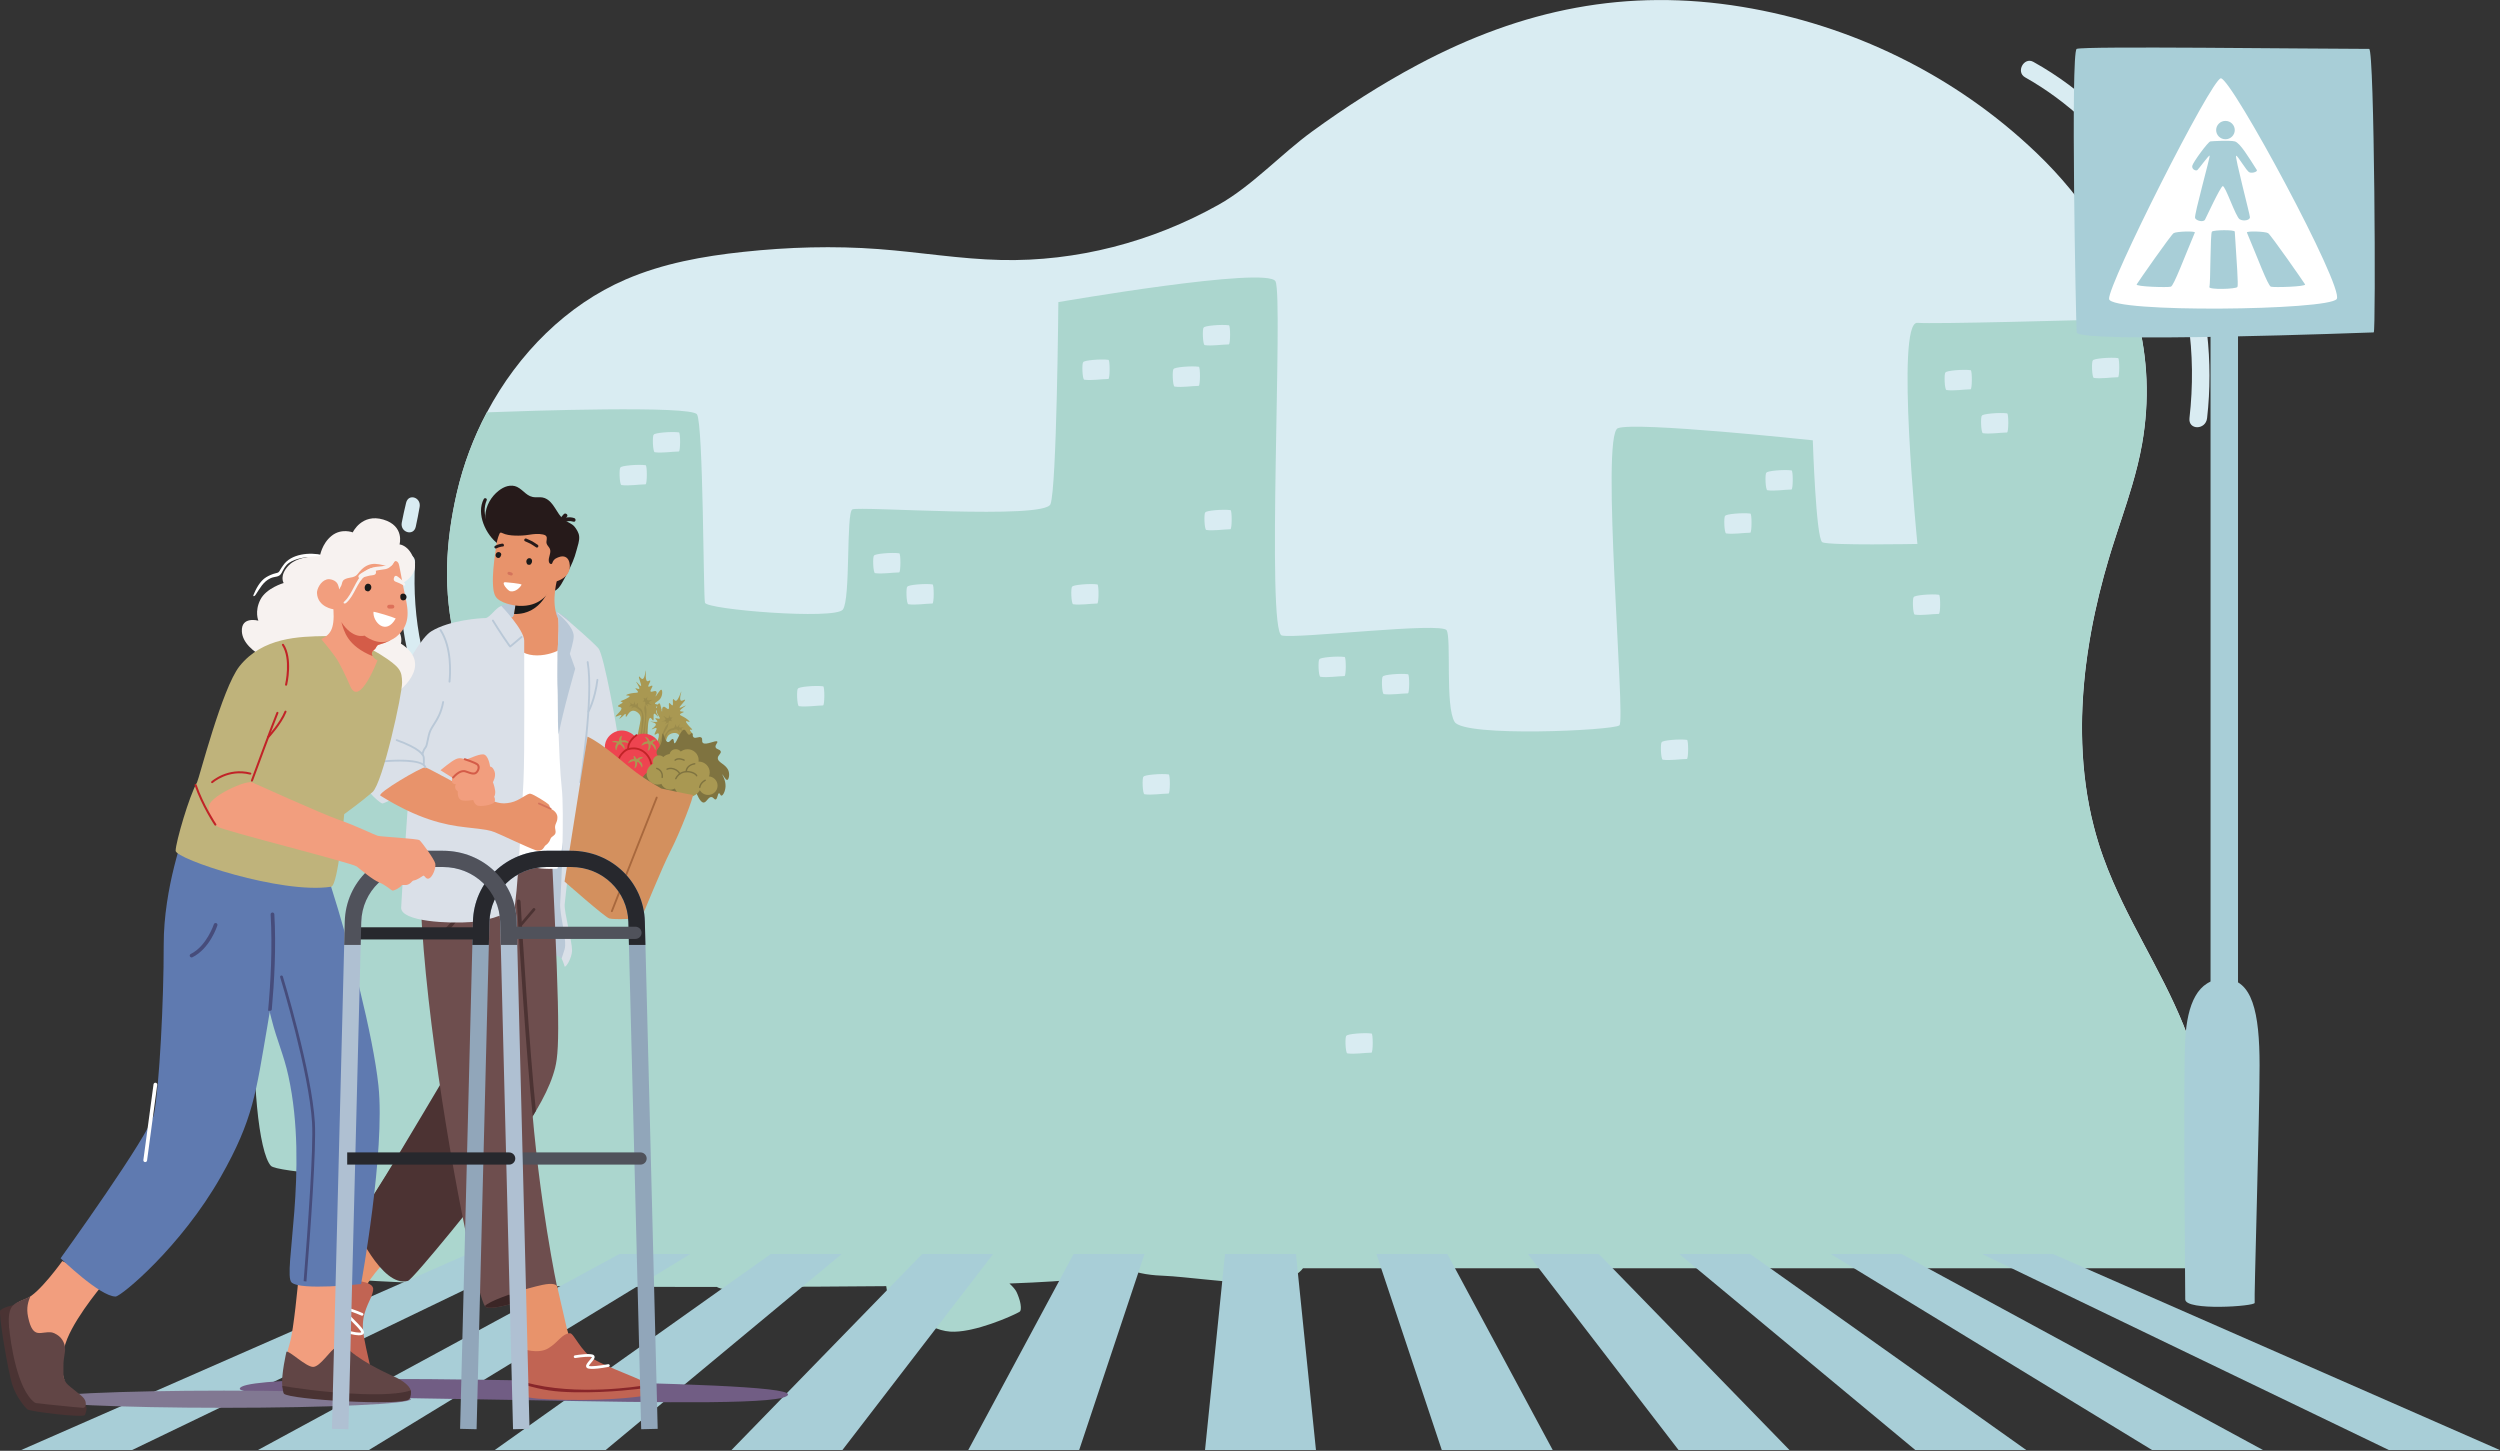 <svg width="1525" height="885" viewBox="0 0 1525 885" fill="none" xmlns="http://www.w3.org/2000/svg">
<rect x="0" y="0" width="1525" height="885" fill="#333333" stroke="none"/>
<g clip-path="url(#clip0_1_605)">
<path d="M1341.03 767.77C1340.87 769.7 1340.67 771.63 1340.46 773.56H217.1C216.78 771.43 216.51 769.27 216.27 767.09C214.53 751.57 214.62 734.78 216.27 717.81C216.71 713.23 217.28 708.62 217.94 704.03C222.26 674.16 231.18 644.59 243.21 621.15C257.91 592.55 276.28 567.57 287.35 538.43C289.87 531.81 292.01 524.97 293.64 517.83C293.79 517.18 293.93 516.52 294.07 515.86C294.83 512.32 295.47 508.69 295.96 504.99C296.06 504.35 296.13 503.69 296.2 503.04C296.28 502.44 296.35 501.84 296.41 501.23C296.81 497.44 297.06 493.55 297.14 489.55C297.19 487.09 297.18 484.65 297.09 482.22C297.09 482.22 297.09 482.16 297.09 482.13C296.84 474.22 295.92 466.41 294.58 458.68C294.22 456.65 293.85 454.61 293.43 452.59C291.96 445.3 290.16 438.06 288.24 430.86C286.93 425.93 285.54 421.01 284.17 416.1C284.01 415.5 283.84 414.9 283.67 414.3C281.53 406.63 279.43 398.96 277.59 391.25C270.29 360.54 271.62 331.41 278.68 300.69C282.63 283.5 288.86 266.93 297.02 251.54C316.17 215.42 345.94 185.88 381.62 170.49C404.44 160.64 428.94 156.27 453.36 153.65C480.85 150.7 508.55 149.88 536.1 151.95C561 153.82 585.76 158.04 610.7 158.6C656.6 159.61 702.61 147.71 743.41 124.85C763.62 113.52 781.34 94.07 800.38 80.21C821.01 65.2 842.44 51.43 864.73 39.55C928.78 5.42 992.47 -7.4 1062.76 4.19C1128.65 15.04 1192.16 45.27 1242.36 93.37C1271.61 121.39 1294 155.66 1303.92 194.37C1310.05 218.3 1311.41 243.94 1306.68 270.85C1305.15 279.56 1302.97 288.09 1300.48 296.53C1296.69 309.44 1292.17 322.14 1288.16 334.97C1287.71 336.42 1287.26 337.88 1286.82 339.34C1286.56 340.19 1286.31 341.05 1286.06 341.9C1285.2 344.79 1284.38 347.7 1283.58 350.61C1283.47 351.01 1283.36 351.42 1283.25 351.82C1281.35 358.85 1279.61 365.96 1278.06 373.12C1277.72 374.67 1277.4 376.23 1277.08 377.78C1276.83 379 1276.59 380.22 1276.35 381.45C1276.2 382.23 1276.05 383.01 1275.91 383.79C1275.86 384.03 1275.81 384.27 1275.77 384.51C1275.38 386.61 1275.01 388.71 1274.66 390.82C1274.21 393.52 1273.78 396.23 1273.39 398.93C1273.06 401.16 1272.76 403.41 1272.49 405.65C1272.32 406.98 1272.16 408.31 1272.01 409.63C1271.54 413.89 1271.14 418.14 1270.83 422.41C1270.75 423.42 1270.68 424.44 1270.63 425.46C1270.61 425.64 1270.6 425.82 1270.59 426C1270.15 433.07 1269.96 440.13 1270.05 447.18C1270.24 464.24 1272 481.17 1275.69 497.7C1276.16 499.79 1276.67 501.87 1277.2 503.95C1278.03 507.25 1278.95 510.51 1279.96 513.77C1280.19 514.53 1280.42 515.29 1280.68 516.05C1280.88 516.69 1281.09 517.34 1281.3 517.97C1281.3 517.99 1281.3 518 1281.32 518.02C1281.82 519.54 1282.35 521.07 1282.89 522.56C1284.74 527.74 1286.78 532.82 1288.94 537.83C1303.77 572.07 1324.94 602.93 1336.89 638.68C1343.36 658 1340.81 676.27 1341.91 696.54C1342.06 699.31 1342.19 702.07 1342.31 704.84C1342.5 709.56 1342.66 714.29 1342.74 719.02C1343.03 735.29 1342.6 751.58 1341.1 767.78L1341.03 767.77Z" fill="#D9ECF2"/>
<path d="M248.38 396.64C244.56 379.07 243.07 361.14 244.15 343.13C244.53 336.83 253.54 336.79 253.18 343.13C252.23 360.26 253.43 377.32 256.95 394.07C258.23 400.14 249.7 402.71 248.38 396.64Z" fill="#D9ECF2"/>
<path d="M255.99 309.18C255.3 313.25 254.49 317.26 253.62 321.29C252.31 327.35 243.89 324.76 245.09 318.73C245.89 314.69 246.73 310.69 247.72 306.71C249.17 300.81 256.96 303.36 255.99 309.19V309.18Z" fill="#D9ECF2"/>
<path d="M1281.94 68.7C1269.33 56.5 1255.35 46.07 1240.33 37.73C1234.61 34.55 1229.54 43.91 1235.28 47.15C1287.98 76.88 1325.19 132.42 1334.76 196.31C1337.67 215.7 1337.79 235.56 1335.58 255.04C1334.73 262.5 1345.49 262.44 1346.33 255.04C1354.18 185.78 1329.85 115.03 1281.95 68.7H1281.94Z" fill="#D9ECF2"/>
<path d="M1342.67 719.01C1342.59 714.28 1342.44 709.55 1342.24 704.83C1342.12 702.06 1341.99 699.3 1341.84 696.53C1340.74 676.26 1343.29 657.98 1336.82 638.67C1324.87 602.93 1303.7 572.06 1288.87 537.82C1286.7 532.81 1284.66 527.74 1282.82 522.55C1282.29 521.05 1281.76 519.53 1281.25 518.01C1281.25 517.99 1281.25 517.98 1281.23 517.96C1281.02 517.33 1280.81 516.69 1280.61 516.05C1280.36 515.28 1280.13 514.52 1279.89 513.76C1278.88 510.5 1277.97 507.24 1277.13 503.94C1276.6 501.86 1276.1 499.78 1275.62 497.69C1271.94 481.17 1270.18 464.23 1269.98 447.17C1269.89 440.12 1270.09 433.06 1270.52 425.99C1270.52 425.81 1270.54 425.63 1270.56 425.45C1270.62 424.44 1270.69 423.42 1270.76 422.4C1271.07 418.13 1271.47 413.88 1271.94 409.62C1272.09 408.29 1272.25 406.96 1272.42 405.64C1272.69 403.4 1272.99 401.15 1273.32 398.92C1273.71 396.21 1274.13 393.5 1274.59 390.81C1274.94 388.7 1275.32 386.59 1275.7 384.5C1275.74 384.27 1275.79 384.03 1275.84 383.78C1275.98 383 1276.13 382.22 1276.28 381.44C1276.51 380.22 1276.75 379 1277.01 377.77C1277.33 376.22 1277.65 374.66 1277.99 373.11C1279.54 365.95 1281.28 358.84 1283.18 351.81C1283.29 351.41 1283.4 351 1283.51 350.6C1284.31 347.68 1285.13 344.77 1285.99 341.89C1286.24 341.04 1286.49 340.18 1286.75 339.33C1287.19 337.87 1287.64 336.41 1288.09 334.96C1292.1 322.13 1296.62 309.43 1300.41 296.52C1302.89 288.08 1305.08 279.55 1306.61 270.84C1311.35 243.93 1309.98 218.29 1303.85 194.36C1264.21 195.48 1179.93 197.73 1169.62 196.93C1156.08 195.88 1169.62 331.81 1169.62 331.81C1169.62 331.81 1115.48 332.86 1111.61 330.76C1107.74 328.65 1105.81 268.59 1105.81 268.59C1105.81 268.59 997.53 257 986.89 261.21C976.25 265.43 991.72 439.3 987.86 442.46C983.99 445.62 893.11 449.84 887.31 440.35C881.51 430.87 885.38 389.77 882.48 384.5C879.58 379.23 791.6 389.77 781.93 387.66C772.26 385.55 782.9 181.12 778.06 171.64C773.23 162.16 645.6 184.29 645.6 184.29C645.6 184.29 644.63 298.1 640.77 307.58C636.9 317.06 523.78 308.63 519.92 310.74C516.05 312.85 518.95 365.54 514.12 371.86C509.29 378.18 430.97 371.86 430.01 367.64C429.04 363.42 429.04 259.1 425.18 252.78C421.78 247.22 321.23 250.62 296.98 251.53C288.82 266.92 282.59 283.49 278.64 300.68C271.58 331.4 270.25 360.53 277.55 391.24C279.39 398.94 281.49 406.61 283.63 414.29C242.21 414.18 200.01 415.23 194.96 419.73C185.9 427.81 189.27 484.46 190.78 502.81C187.33 503.57 166.87 508.21 164.32 512.83C161.54 517.89 158.75 565.44 155.97 610.98C153.19 656.51 157.83 703.06 165.25 711.16C167.03 713.1 182.22 715.04 204.38 716.89C205.8 731.16 208.31 755.84 209.75 767.47C190.74 768.7 180.12 770.79 180.12 774.25C180.12 781.13 273.79 785.02 417.73 785.02C424.3 785.02 430.83 785.02 437.29 785.01C438.22 786.03 447.5 788.06 452.14 786.03C452.41 785.91 452.67 785.56 452.92 785C484.25 784.96 513.82 784.83 540.61 784.55C540.98 788.08 541.8 790.88 543.35 791.76C548.78 794.84 564.19 811.27 579.6 812.29C582.99 812.52 586.91 812.1 590.97 811.3C591.52 811.18 592.07 811.07 592.63 810.94C596.54 810.09 600.52 808.91 604.24 807.63C604.77 807.45 605.29 807.27 605.82 807.08C607.39 806.53 608.89 805.97 610.32 805.41C611.27 805.04 612.18 804.67 613.05 804.31C613.92 803.95 614.74 803.6 615.52 803.27C616.1 803.02 616.65 802.77 617.16 802.54C617.85 802.23 618.48 801.94 619.05 801.67C619.33 801.53 619.59 801.41 619.84 801.29C620.33 801.04 620.76 800.83 621.11 800.64C621.2 800.59 621.28 800.55 621.36 800.5C621.51 800.42 621.65 800.33 621.77 800.27C621.89 800.2 621.97 800.13 622.05 800.09C622.12 800.05 622.17 800.01 622.19 799.97C622.36 799.77 622.5 799.46 622.6 799.05C622.63 798.89 622.66 798.72 622.68 798.53C622.77 797.82 622.74 796.91 622.56 795.78C622.52 795.48 622.46 795.18 622.4 794.86C622.37 794.7 622.33 794.53 622.29 794.36C622.22 794.03 622.14 793.69 622.03 793.33C621.74 792.26 621.33 791.06 620.81 789.76C620.62 789.28 620.39 788.78 620.16 788.25C619.45 786.69 617.87 784.9 615.76 782.94C654.96 781.49 678.67 779.01 678.67 774.84C678.67 774.39 678.51 773.97 678.17 773.56H687.33C693.4 777.16 704.19 778.06 710.74 778.27C719.8 778.57 754.13 782.77 766.82 783.19C777.09 783.53 790.11 780.25 794.86 773.56H1340.47C1340.68 771.63 1340.88 769.7 1341.04 767.77C1342.54 751.57 1342.97 735.28 1342.68 719.01H1342.67ZM676.09 231.17C671.58 231.24 665.91 232.23 661.4 231.61C660.17 231.44 659.88 221.21 660.78 220.97C660.82 219.76 671.78 218.87 676.17 219.51C677.14 219.65 677.1 231.16 676.09 231.17ZM749.57 210.09C745.06 210.16 739.39 211.15 734.88 210.53C733.65 210.36 733.36 200.13 734.26 199.89C734.3 198.68 745.26 197.79 749.65 198.43C750.62 198.57 750.58 210.08 749.57 210.09ZM731.2 235.38C726.69 235.45 721.02 236.44 716.51 235.82C715.28 235.65 714.99 225.42 715.89 225.18C715.93 223.97 726.89 223.08 731.28 223.72C732.25 223.86 732.21 235.37 731.2 235.38ZM858.82 422.95C854.31 423.02 848.64 424.01 844.13 423.39C842.9 423.22 842.61 412.99 843.51 412.75C843.55 411.54 854.51 410.65 858.9 411.29C859.87 411.43 859.83 422.94 858.82 422.95ZM1092.79 298.61C1088.28 298.68 1082.61 299.67 1078.1 299.05C1076.87 298.88 1076.58 288.65 1077.48 288.41C1077.52 287.2 1088.48 286.31 1092.87 286.95C1093.84 287.09 1093.8 298.6 1092.79 298.61ZM1067.65 324.95C1063.14 325.02 1057.47 326.01 1052.96 325.39C1051.73 325.22 1051.44 314.99 1052.34 314.75C1052.38 313.54 1063.34 312.65 1067.73 313.29C1068.7 313.43 1068.66 324.94 1067.65 324.95ZM820.14 412.41C815.63 412.48 809.96 413.47 805.45 412.85C804.22 412.68 803.93 402.45 804.83 402.21C804.87 401 815.83 400.11 820.22 400.75C821.19 400.89 821.15 412.4 820.14 412.41ZM1202.04 237.48C1197.53 237.55 1191.86 238.54 1187.35 237.92C1186.12 237.75 1185.83 227.52 1186.73 227.28C1186.77 226.07 1197.73 225.18 1202.12 225.82C1203.09 225.96 1203.05 237.47 1202.04 237.48ZM1291.96 230.1C1287.45 230.17 1281.78 231.16 1277.27 230.54C1276.04 230.37 1275.75 220.14 1276.65 219.9C1276.69 218.69 1287.65 217.8 1292.04 218.44C1293.01 218.58 1292.97 230.09 1291.96 230.1ZM1182.71 374.47C1178.2 374.54 1172.53 375.53 1168.02 374.91C1166.79 374.74 1166.5 364.51 1167.4 364.27C1167.44 363.06 1178.4 362.17 1182.79 362.81C1183.76 362.95 1183.72 374.46 1182.71 374.47ZM1224.28 263.82C1219.77 263.89 1214.1 264.88 1209.59 264.26C1208.36 264.09 1208.07 253.86 1208.97 253.62C1209.01 252.41 1219.97 251.52 1224.36 252.16C1225.33 252.3 1225.29 263.81 1224.28 263.82ZM836.58 642.12C832.07 642.19 826.4 643.18 821.89 642.56C820.66 642.39 820.37 632.16 821.27 631.92C821.31 630.71 832.27 629.82 836.66 630.46C837.63 630.6 837.59 642.11 836.58 642.12ZM1028.98 462.98C1024.47 463.05 1018.8 464.04 1014.29 463.42C1013.06 463.25 1012.77 453.02 1013.67 452.78C1013.71 451.57 1024.67 450.68 1029.06 451.32C1030.03 451.46 1029.99 462.97 1028.98 462.98ZM712.83 484.06C708.32 484.13 702.65 485.12 698.14 484.5C696.91 484.33 696.62 474.1 697.52 473.86C697.56 472.65 708.52 471.76 712.91 472.4C713.88 472.54 713.84 484.05 712.83 484.06ZM669.32 368.15C664.81 368.22 659.14 369.21 654.63 368.59C653.4 368.42 653.11 358.19 654.01 357.95C654.05 356.74 665.01 355.85 669.4 356.49C670.37 356.63 670.33 368.14 669.32 368.15ZM502.06 430.32C497.55 430.39 491.88 431.38 487.37 430.76C486.14 430.59 485.85 420.36 486.75 420.12C486.79 418.91 497.75 418.02 502.14 418.66C503.11 418.8 503.07 430.31 502.06 430.32ZM548.47 349.18C543.96 349.25 538.29 350.24 533.78 349.62C532.55 349.45 532.26 339.22 533.16 338.98C533.2 337.77 544.16 336.88 548.55 337.52C549.52 337.66 549.48 349.17 548.47 349.18ZM750.54 322.84C746.03 322.91 740.36 323.9 735.85 323.28C734.62 323.11 734.33 312.88 735.23 312.64C735.27 311.43 746.23 310.54 750.62 311.18C751.59 311.32 751.55 322.83 750.54 322.84ZM414.08 275.42C409.57 275.49 403.9 276.48 399.39 275.86C398.16 275.69 397.87 265.46 398.77 265.22C398.81 264.01 409.77 263.12 414.16 263.76C415.13 263.9 415.09 275.41 414.08 275.42ZM393.78 295.44C389.27 295.51 383.6 296.5 379.09 295.88C377.86 295.71 377.57 285.48 378.47 285.24C378.51 284.03 389.47 283.14 393.86 283.78C394.83 283.92 394.79 295.43 393.78 295.44ZM568.78 368.15C564.27 368.22 558.6 369.21 554.09 368.59C552.86 368.42 552.57 358.19 553.47 357.95C553.51 356.74 564.47 355.85 568.86 356.49C569.83 356.63 569.79 368.14 568.78 368.15Z" fill="#ABD6CE"/>
<path d="M80.66 884.48H13L285.41 764.97H328.68L80.66 884.48Z" fill="#A8CED7"/>
<path d="M225.07 884.48H157.41L377.78 764.97H421.05L225.07 884.48Z" fill="#A8CED7"/>
<path d="M369.49 884.48H301.83L470.15 764.97H513.42L369.49 884.48Z" fill="#A8CED7"/>
<path d="M513.9 884.48H446.24L562.52 764.97H605.79L513.9 884.48Z" fill="#A8CED7"/>
<path d="M658.31 884.48H590.65L654.89 764.97H698.16L658.31 884.48Z" fill="#A8CED7"/>
<path d="M802.73 884.48H735.07L747.26 764.97H790.53L802.73 884.48Z" fill="#A8CED7"/>
<path d="M947.14 884.48H879.48L839.63 764.97H882.9L947.14 884.48Z" fill="#A8CED7"/>
<path d="M1091.55 884.48H1023.89L932 764.97H975.27L1091.55 884.48Z" fill="#A8CED7"/>
<path d="M1235.97 884.48H1168.3L1024.37 764.97H1067.64L1235.97 884.48Z" fill="#A8CED7"/>
<path d="M1380.38 884.48H1312.72L1116.74 764.97H1160.01L1380.38 884.48Z" fill="#A8CED7"/>
<path d="M1524.79 884.48H1457.13L1209.11 764.97H1252.38L1524.79 884.48Z" fill="#A8CED7"/>
</g>
<g clip-path="url(#clip1_1_605)">
<path d="M389.4 458.873C387.18 457.403 388.36 451.424 389.7 444.644C390.62 439.965 391.45 437.635 389.99 435.645C389.02 434.315 387.12 433.235 385.57 433.615C383.38 434.155 382.35 437.465 381.84 437.245C381.5 437.105 381.95 435.675 381.55 435.505C381.27 435.385 380.85 435.975 379.78 436.955C378.88 437.785 377.87 438.555 377.76 438.455C377.61 438.315 379.35 436.585 379.04 436.185C378.67 435.705 375.84 437.445 375.55 437.055C375.18 436.545 379.72 433.305 379.04 431.875C378.68 431.115 377.06 431.325 376.98 430.765C376.86 429.985 379.93 429.075 379.78 428.445C379.7 428.085 378.63 428.155 378.6 427.865C378.56 427.505 380.19 427.185 382.24 426.076C382.94 425.696 384.17 425.036 384.06 424.626C383.93 424.136 381.99 424.396 381.95 424.096C381.91 423.826 383.38 423.266 385.05 422.936C387.51 422.456 388.91 422.776 389.13 422.206C389.4 421.486 387.43 420.226 387.66 419.886C387.87 419.576 389.5 420.596 389.92 420.176C390.57 419.526 387.85 415.966 388.05 415.816C388.24 415.676 390.5 418.706 391 418.426C391.61 418.086 389.22 412.997 389.81 412.687C390.17 412.507 391.07 414.326 391.98 414.166C393.44 413.916 393.73 408.817 393.95 408.847C394.19 408.877 393.31 414.976 394.83 415.526C395.49 415.756 396.3 414.866 396.6 415.136C397.11 415.596 394.99 418.306 395.52 418.816C395.93 419.206 397.53 417.926 397.92 418.306C398.4 418.776 396.32 421.116 396.89 421.816C397.41 422.446 399.47 421.026 400.23 421.716C401.22 422.616 399.66 424.716 399.88 424.836C400.17 424.986 402.49 420.446 403.47 420.756C404.11 420.956 404.33 424.036 402.78 426.176C401.48 427.975 399.36 428.525 399.54 429.175C399.72 429.835 401.95 429.675 402 430.145C402.04 430.575 400.15 430.855 400.13 431.405C400.11 432.215 404.2 432.975 404.16 433.145C404.13 433.295 401.04 432.345 400.33 433.335C399.61 434.345 401.68 436.935 401.41 437.115C401.18 437.275 399.73 435.105 399.05 435.375C398.23 435.695 399.11 439.245 398.46 439.445C398 439.585 397.37 437.815 396.67 437.895C395.72 437.995 395.38 441.404 395.31 442.064C394.36 451.884 396.09 456.273 393.64 458.323C392.48 459.293 390.5 459.633 389.41 458.903L389.4 458.873Z" fill="#A99852"/>
<path opacity="0.32" d="M389.11 432.444C388.23 431.804 387.79 431.484 387.19 431.424C386 431.314 385.02 432.234 384.93 432.104C384.84 431.974 385.96 431.194 385.81 430.894C385.64 430.544 383.9 431.114 383.8 430.844C383.73 430.654 384.56 430.414 384.68 429.824C384.87 428.934 383.26 427.884 383.3 427.844C383.35 427.784 385.53 429.954 386.4 429.494C386.99 429.174 386.78 427.714 386.94 427.704C387.13 427.704 387.16 429.754 387.78 429.884C388.3 429.994 388.96 428.654 389.21 428.774C389.43 428.884 388.82 429.914 389.21 430.854C389.47 431.484 390.02 431.684 390.49 432.014C391.82 432.944 392.16 434.594 392.5 436.273C392.81 437.793 392.72 438.893 392.4 441.643C391.88 446.173 391.59 448.063 391.22 451.032C390.78 454.552 390.65 456.262 390.48 456.262C390.31 456.262 390.21 454.322 390.23 452.682C390.27 449.972 390.63 449.103 391.16 445.273C391.57 442.323 391.12 444.513 391.6 437.483C391.66 436.633 391.75 435.314 390.96 434.144C390.52 433.494 389.91 433.044 389.09 432.454L389.11 432.444Z" fill="#7F7340"/>
<path opacity="0.32" d="M393.43 428.134C392.98 427.744 392 428.074 391.96 427.894C391.92 427.744 392.63 427.634 392.84 427.125C393.09 426.525 392.45 425.835 392.64 425.675C392.82 425.525 393.31 426.165 393.87 426.065C394.57 425.945 394.88 424.765 395 424.805C395.14 424.855 394.35 426.345 394.85 426.935C395.49 427.694 397.96 426.615 398.04 426.835C398.11 427.035 396.01 427.624 395.98 428.524C395.95 429.374 397.77 430.094 397.7 430.214C397.62 430.364 395.29 429.074 394.9 429.534C394.64 429.844 395.37 430.804 395.24 430.894C395.09 430.994 394.06 429.494 393.77 429.634C393.52 429.754 393.94 431.034 394.11 431.614C394.45 432.794 394.56 433.874 393.91 440.904C393.7 443.183 393.59 444.313 393.42 445.843C392.94 449.993 392.04 456.562 391.75 456.542C391.56 456.522 391.66 453.713 391.8 451.853C391.99 449.243 392.25 448.193 392.78 444.403C393.32 440.514 393.59 438.574 393.57 437.484C393.47 433.744 392.57 432.964 393.28 430.614C393.48 429.944 393.97 428.614 393.43 428.144V428.134Z" fill="#7F7340"/>
<path opacity="0.32" d="M394.99 447.843C394.98 447.603 394.97 447.373 394.95 447.103C394.72 442.263 394.99 438.833 394.9 438.823C394.82 438.823 394.68 441.683 394.21 446.183C393.58 452.213 393.43 450.803 393.42 452.333C393.42 452.333 393.41 454.113 392.58 456.833C392.5 457.113 392.25 457.913 391.99 457.893C391.59 457.863 391.52 455.863 391.2 455.863C390.91 455.863 390.77 457.603 390.46 457.603C390.15 457.603 389.88 455.803 389.87 455.713C389.33 451.933 389.92 449.023 389.79 449.003C389.68 448.983 389.01 450.983 388.89 453.683C388.81 455.473 389.01 456.723 388.94 456.733C388.84 456.743 388.62 454.393 388.34 452.353C387.96 455.573 388.08 458.003 389.38 458.863C390.47 459.583 392.44 459.253 393.61 458.283C395.51 456.693 394.9 453.683 394.97 447.843H394.99Z" fill="#7F7340"/>
<path d="M400 469.491C402.62 468.991 403.91 463.022 405.36 456.272C406.36 451.613 406.52 449.153 408.65 447.873C410.07 447.023 412.25 446.753 413.53 447.703C415.33 449.033 414.97 452.483 415.53 452.483C415.9 452.483 416.05 450.993 416.49 450.993C416.8 450.993 416.95 451.693 417.54 453.013C418.04 454.123 418.66 455.222 418.8 455.172C419 455.102 418.07 452.843 418.52 452.583C419.05 452.283 420.97 454.973 421.39 454.723C421.93 454.393 419.04 449.673 420.23 448.613C420.86 448.053 422.27 448.863 422.57 448.383C422.99 447.703 420.52 445.693 420.91 445.173C421.13 444.873 422.08 445.343 422.23 445.093C422.41 444.783 421.04 443.853 419.59 442.053C419.09 441.434 418.23 440.354 418.49 440.014C418.8 439.614 420.48 440.594 420.65 440.334C420.8 440.104 419.66 439.014 418.26 438.074C416.19 436.684 414.77 436.444 414.79 435.844C414.82 435.074 417.14 434.674 417.07 434.274C417 433.914 415.09 434.224 414.87 433.674C414.53 432.824 418.44 430.594 418.31 430.374C418.19 430.174 414.91 432.094 414.56 431.654C414.13 431.104 418.35 427.335 417.92 426.825C417.66 426.515 416.11 427.844 415.33 427.355C414.09 426.565 415.84 421.765 415.63 421.695C415.4 421.625 413.8 427.585 412.17 427.505C411.47 427.465 411.08 426.335 410.69 426.465C410.04 426.695 410.92 430.004 410.23 430.264C409.7 430.464 408.73 428.674 408.22 428.874C407.59 429.124 408.59 432.074 407.78 432.504C407.06 432.884 405.72 430.784 404.74 431.134C403.47 431.584 404.08 434.114 403.83 434.134C403.51 434.154 403.16 429.084 402.14 428.994C401.47 428.934 400.05 431.684 400.63 434.254C401.12 436.414 402.85 437.724 402.43 438.264C402.01 438.804 400.01 437.804 399.78 438.214C399.57 438.594 401.21 439.584 401 440.094C400.7 440.844 396.63 439.974 396.6 440.154C396.57 440.304 399.79 440.614 400.05 441.803C400.31 443.013 397.39 444.603 397.56 444.863C397.71 445.093 399.9 443.653 400.42 444.163C401.05 444.773 398.84 447.713 399.35 448.133C399.72 448.433 401 447.053 401.61 447.393C402.44 447.853 401.41 451.123 401.21 451.753C398.2 461.162 394.87 464.542 396.32 467.372C397.01 468.711 398.69 469.781 399.98 469.531L400 469.491Z" fill="#A99852"/>
<path opacity="0.32" d="M410.72 445.273C411.78 445.023 412.32 444.893 412.89 445.073C414.03 445.433 414.57 446.653 414.7 446.563C414.84 446.473 414.11 445.333 414.36 445.113C414.65 444.863 416.03 446.053 416.23 445.843C416.37 445.703 415.7 445.153 415.82 444.563C416 443.673 417.89 443.323 417.87 443.263C417.85 443.193 414.98 444.353 414.37 443.593C413.95 443.073 414.73 441.803 414.58 441.733C414.41 441.653 413.57 443.533 412.95 443.423C412.42 443.323 412.35 441.833 412.08 441.853C411.84 441.863 411.99 443.053 411.26 443.773C410.77 444.253 410.19 444.233 409.62 444.353C408.03 444.703 407.06 446.093 406.08 447.503C405.19 448.783 404.84 449.833 404.04 452.493C402.72 456.863 402.25 458.713 401.41 461.593C400.42 465.003 399.87 466.633 400.02 466.693C400.18 466.753 401.04 465.013 401.66 463.493C402.69 460.973 402.7 460.043 403.73 456.313C404.52 453.433 404.07 455.623 406.41 448.963C406.69 448.163 407.13 446.913 408.32 446.133C408.99 445.703 409.72 445.523 410.71 445.293L410.72 445.273Z" fill="#7F7340"/>
<path opacity="0.32" d="M408.45 439.644C409.02 439.454 409.79 440.134 409.9 439.984C410 439.854 409.38 439.484 409.39 438.934C409.39 438.284 410.26 437.894 410.15 437.674C410.04 437.474 409.34 437.864 408.87 437.564C408.27 437.184 408.45 435.974 408.33 435.974C408.18 435.974 408.32 437.644 407.62 437.994C406.73 438.444 404.88 436.514 404.72 436.674C404.57 436.824 406.28 438.184 405.95 439.024C405.64 439.814 403.68 439.784 403.7 439.924C403.71 440.084 406.37 439.804 406.55 440.374C406.67 440.764 405.62 441.363 405.7 441.493C405.8 441.643 407.34 440.664 407.56 440.904C407.74 441.113 406.85 442.123 406.46 442.603C405.68 443.553 405.15 444.513 402.96 451.233C402.25 453.413 401.9 454.493 401.46 455.972C400.26 459.972 398.49 466.382 398.77 466.462C398.95 466.522 399.97 463.892 400.58 462.122C401.44 459.642 401.61 458.572 402.62 454.882C403.66 451.093 404.18 449.203 404.63 448.203C406.2 444.793 407.34 444.433 407.62 441.983C407.7 441.283 407.77 439.884 408.46 439.654L408.45 439.644Z" fill="#7F7340"/>
<path opacity="0.32" d="M399.21 457.194C399.31 456.974 399.42 456.764 399.53 456.534C401.66 452.164 402.77 448.904 402.85 448.934C402.92 448.964 401.92 451.644 400.57 455.974C398.77 461.774 399.45 460.534 398.86 461.934C398.86 461.934 398.17 463.574 397.85 466.404C397.82 466.694 397.73 467.524 397.97 467.614C398.35 467.744 399.21 465.924 399.5 466.044C399.77 466.154 399.21 467.804 399.49 467.934C399.78 468.064 400.73 466.494 400.78 466.424C402.77 463.154 403.38 460.244 403.51 460.274C403.62 460.304 403.45 462.394 402.49 464.934C401.86 466.604 401.18 467.684 401.24 467.724C401.32 467.774 402.46 465.684 403.53 463.914C402.61 467.034 401.53 469.214 399.99 469.514C398.7 469.764 397.01 468.704 396.33 467.354C395.21 465.164 396.96 462.624 399.21 457.214V457.194Z" fill="#7F7340"/>
<path d="M305.09 369.91C311.65 365.13 338.75 372.4 340 373.41C341.26 374.42 354.4 379.65 344.38 386.48C334.35 393.3 309.14 396.78 308.26 394.39C307.38 392 305.09 369.91 305.09 369.91Z" fill="#B9C8D7"/>
<path d="M342.61 584.653C338.63 581.174 325.51 578.844 325.21 577.104C324.92 575.364 335.94 520.608 336.54 520.178C337.15 519.748 350.86 471.212 350.86 471.212C350.86 471.212 344.08 541.526 343.49 543.706C342.9 545.886 343.93 555.465 344.37 561.705C344.81 567.945 346.88 578.254 346.14 578.694C345.4 579.134 342.6 584.643 342.6 584.643L342.61 584.653Z" fill="#B9C8D7"/>
<path d="M305.48 330.202C298.55 324.672 293.12 313.813 296.88 305.164C297.38 304.014 295.65 303.354 295.08 304.434C290.34 313.413 296.36 326.432 304.1 331.992C305.29 332.842 306.62 331.122 305.48 330.212V330.202Z" fill="#261A1A"/>
<path d="M304.88 332.092C303.16 329.312 300.18 327.572 298.5 324.662C296.73 321.592 295.85 318.023 296.03 314.493C296.34 308.573 299.54 302.934 304.28 299.274C305.86 298.054 307.64 297.024 309.58 296.544C311.52 296.064 313.67 296.144 315.46 297.034C319.64 299.124 321.45 303.314 326.69 303.334C328.57 303.334 330.52 303.134 332.26 303.824C337.96 306.083 339.39 313.243 343.86 316.873C345.8 318.443 348.78 319.273 350.37 321.172C351.69 322.752 353.04 324.942 353.27 327.002C353.61 329.992 352.37 332.882 351.67 335.741C350.5 340.491 348.46 344.991 346.19 349.32C344.97 351.64 343.79 354.1 342.41 356.31C341.41 357.92 340.07 359.79 338.18 360.449C337.88 360.549 337.58 360.629 337.26 360.649C330.15 361.239 314.12 347.11 314.12 347.11C314.12 347.11 304.91 332.182 304.86 332.092H304.88Z" fill="#261A1A"/>
<path d="M351.76 388.098C351.31 388.418 348.89 392.407 347.45 393.627C335.73 403.507 295.56 439.154 295.3 439.164C295.16 439.164 297.49 394.857 297.97 385.718C298.03 384.658 295.3 379.118 295.3 379.118C295.53 378.918 311.96 377.668 312.91 376.179C313.26 375.629 313.47 375.079 313.6 374.519C313.75 373.859 313.81 373.179 313.92 372.449L314.42 369.349L314.94 366.159L315.95 368.989L319.85 364.169L321.9 361.62L326.25 356.22L331.2 350.071L335.53 349.561L340.65 350.53C340.65 350.53 340.13 352.09 339.58 354.57C339.23 356.15 338.86 358.1 338.59 360.25C337.97 365.389 337.95 371.699 340.22 376.929C340.61 377.838 353.55 386.808 351.77 388.068L351.76 388.098Z" fill="#E8936B"/>
<path d="M313.57 374.53L314.92 366.17L315.94 369.01L319.83 364.19L321.88 361.65L335.49 357.48C335.49 357.48 330.98 375.01 313.57 374.55V374.53Z" fill="#1A1A1A"/>
<path d="M303.37 329.542C303.37 329.542 303.35 329.602 303.34 329.642C302.72 331.982 302.49 334.521 302.14 336.911C301.65 340.261 301.24 343.631 300.96 347.001C300.69 350.32 300.53 353.67 300.74 357C300.89 359.3 301.12 361.949 302.39 363.959C304.81 367.769 312.8 369.419 316.7 369.579C328.71 370.069 334.59 363.259 338.83 354.81C338.83 354.81 349.34 352.44 347.34 343.211C346.73 340.421 344.75 338.891 341.87 339.541C340.88 339.771 339.93 340.181 339.04 340.661C338.3 341.061 337.47 342.011 337.16 342.791C336.92 343.391 336.82 344.371 335.79 343.971C335.2 343.741 334.9 343.091 334.79 342.481C334.35 339.921 336.42 337.251 335.44 334.841C334.93 333.581 333.65 332.682 333.38 331.352C333.09 329.912 334.04 328.242 333.18 327.052C332.75 326.462 331.99 326.202 331.26 326.042C328.41 325.412 325.47 325.762 322.62 326.222C319.8 326.682 316.96 326.822 314.11 326.712C311.41 326.602 308.66 326.292 306.24 325.112C305.95 324.972 305.62 324.812 305.31 324.902C305 324.992 304.82 325.302 304.68 325.592C304.08 326.842 303.7 328.232 303.34 329.552L303.37 329.542Z" fill="#E8936B"/>
<path d="M321.96 340.76C322.33 340.5 322.73 340.39 323.14 340.5C323.19 340.5 323.24 340.51 323.28 340.52C323.3 340.52 323.31 340.52 323.33 340.52C323.35 340.52 323.36 340.53 323.38 340.54C324.79 340.91 324.86 342.9 324 343.86C323.87 344.11 323.69 344.32 323.43 344.43C323.17 344.54 322.88 344.56 322.61 344.5C322.58 344.5 322.56 344.52 322.53 344.52C321.84 344.54 321.44 344.09 321.27 343.49C320.79 342.61 321.09 341.37 321.96 340.76Z" fill="#1A1A1A"/>
<path d="M302.92 337.221C303.64 336.541 304.8 336.591 305.44 337.361C305.5 337.431 305.54 337.501 305.59 337.581C305.74 337.831 305.8 338.121 305.74 338.421C305.74 338.461 305.73 338.491 305.72 338.521C305.72 338.531 305.72 338.541 305.72 338.551C305.55 339.061 305.37 339.581 304.97 339.971C304.21 340.721 303 340.381 302.51 339.521C302.09 338.771 302.32 337.811 302.94 337.221H302.92Z" fill="#1A1A1A"/>
<path d="M309.6 349.421C309.75 348.951 310.29 348.681 310.77 348.831C311.24 348.981 311.71 349.141 312.17 349.291C312.64 349.451 312.92 349.971 312.77 350.441C312.62 350.911 312.08 351.181 311.6 351.031C311.13 350.881 310.66 350.721 310.2 350.571C309.73 350.411 309.45 349.891 309.6 349.421Z" fill="#D4745C"/>
<path d="M321.16 328.582C322.31 329.162 323.55 329.552 324.67 330.192C325.81 330.842 326.86 331.622 327.97 332.312C328.97 332.932 328.07 334.532 327.06 333.902C325.95 333.212 324.9 332.422 323.76 331.772C322.64 331.142 321.41 330.742 320.25 330.162C319.19 329.632 320.09 328.042 321.16 328.572V328.582Z" fill="#261A1A"/>
<path d="M307.35 333.001C307.42 332.821 307.42 332.601 307.37 332.381C307.31 332.121 307.19 331.861 306.96 331.721C306.61 331.521 306.21 331.631 305.84 331.691C305.45 331.751 305.06 331.831 304.68 331.931C303.76 332.161 302.87 332.491 302.03 332.941C301.6 333.171 301.44 333.701 301.67 334.131C301.9 334.561 302.44 334.731 302.87 334.481C303.79 333.991 304.81 333.671 305.84 333.481C306.21 333.411 306.59 333.391 306.95 333.321C307.16 333.281 307.29 333.161 307.35 333.011V333.001Z" fill="#261A1A"/>
<path d="M308.19 355.141C308.19 355.141 318.49 355.961 318.14 356.701C317.58 357.881 314.73 361.401 311.19 360.661C309.89 360.391 305.24 355.131 308.2 355.141H308.19Z" fill="white"/>
<path d="M350.26 316.023C348.66 315.493 346.95 315.393 345.32 315.723C345.46 315.573 345.61 315.423 345.76 315.273C346.92 314.183 345.07 312.523 343.92 313.613C342.95 314.533 342.16 315.613 341.55 316.803C341.24 317.403 341.48 317.963 341.9 318.273C342.16 318.843 342.88 319.243 343.62 318.853C345.59 317.823 347.64 317.573 349.77 318.223C351.19 318.653 351.63 316.473 350.25 316.013L350.26 316.023Z" fill="#261A1A"/>
<path d="M146.27 847.084C145.71 852.134 235.77 852.474 321.2 854.094C406.63 855.724 480.04 856.894 480.7 850.644C481.21 845.814 411.24 843.794 325.8 842.174C240.37 840.544 147.04 840.104 146.27 847.084Z" fill="#715D84"/>
<path d="M222.07 738.892C222.07 738.892 200.28 769.9 193.26 773.749C187.36 776.989 182.73 779.249 184.8 791.828C186.87 804.407 209.15 850.274 220.68 847.794C226.4 846.564 215.84 806.327 220.95 789.698C225.78 773.949 258.5 747.571 258.5 747.571L222.07 738.882V738.892Z" fill="#E8936B"/>
<path d="M215.98 746.851C215.98 746.851 234.76 783.098 250.1 778.939C253.47 778.019 272.37 748.431 289.81 727.672C303.5 711.364 315.99 695.315 325.05 680.736C325.71 679.676 326.35 678.626 326.97 677.576C331.56 669.847 335.11 662.587 337.28 655.958C341.2 643.949 342.18 636.589 336.56 520.178L292.08 507.649L295.56 616.421C295.56 616.421 239.23 714.463 216 746.851H215.98Z" fill="#6E4E4E"/>
<path d="M272.18 655.478C281.24 674.066 291.64 699.864 302.03 717.813C297 724.452 252.17 780.418 248.8 781.348C232.61 785.768 215.98 746.861 215.98 746.861C229.73 727.702 256.26 682.206 272.18 655.488V655.478Z" fill="#4C3333"/>
<path d="M340 785.928C340 785.928 327.85 790.658 316.27 794.128C306.59 797.037 297.3 799.077 295.8 796.767C295.79 796.747 295.78 796.737 295.77 796.717C293.98 793.838 290.78 782.178 286.93 764.88C286.1 761.16 285.24 757.18 284.37 752.971C271.96 693.555 255.22 588.433 256.19 525.257L316.26 518.558C316.26 518.558 318.81 599.122 323.72 665.987C328.62 732.852 340.01 785.928 340.01 785.928H340Z" fill="#6E4E4E"/>
<path d="M295.77 796.718C295.77 796.718 295.79 796.748 295.8 796.768C297.3 799.078 306.59 797.038 316.27 794.128L313.17 788.818C313.17 788.818 298.07 793.768 295.77 796.718Z" fill="#3B2626"/>
<path d="M315.28 549.876C316.48 571.824 321 643.509 324.92 680.316C324.94 680.466 324.98 680.596 325.04 680.726C325.68 679.666 326.29 678.616 326.89 677.566C323.05 640.139 318.7 571.234 317.53 549.796C317.5 549.186 316.96 548.696 316.34 548.726C315.72 548.746 315.24 549.266 315.27 549.876H315.28Z" fill="#4C3333"/>
<path d="M317.9 830.504C316.78 837.114 318.08 841.314 318.41 844.853C318.41 845.003 318.43 845.143 318.45 845.283C319.51 853.023 323.82 851.383 337.66 852.233C351.5 853.093 394.6 853.253 395.29 849.113C395.97 844.973 385.05 841.374 375.04 837.464C374.74 837.344 374.44 837.234 374.13 837.094C373.82 836.964 373.51 836.844 373.21 836.704C363.85 832.704 351.89 825.115 348.32 817.965C347.47 816.275 346.6 813.516 345.77 810.356C345.55 809.526 343.58 800.897 342 793.997C341 789.637 340.17 785.968 340.04 785.398L340.02 785.358C340.02 785.358 340.02 785.358 340.02 785.348C339.97 785.118 339.92 784.888 339.86 784.658C339.4 783.728 337.61 782.358 330.81 783.798C326.49 784.708 318.32 786.898 310.92 789.537C311.5 792.037 318.81 813.256 318.96 819.865C319.05 823.755 318.41 827.525 317.91 830.494L317.9 830.504Z" fill="#E8936B"/>
<path d="M340.01 785.358C340.01 785.358 340.01 785.398 340.02 785.408V785.368C340.02 785.368 340.01 785.368 340.01 785.358Z" fill="#F0915F"/>
<path d="M340.01 785.358C339.96 785.128 339.9 784.898 339.85 784.668C340.02 785.008 340.01 785.298 340.01 785.358Z" fill="#F0915F"/>
<path d="M267.91 571.296C268.1 571.296 268.3 571.256 268.49 571.156C277.87 565.956 282.13 555.596 282.3 555.166C282.53 554.596 282.25 553.946 281.67 553.726C281.09 553.496 280.43 553.776 280.2 554.346C280.16 554.446 276.05 564.416 267.38 569.226C266.84 569.526 266.64 570.206 266.95 570.746C267.15 571.106 267.53 571.306 267.91 571.316V571.296Z" fill="#4C3333"/>
<path d="M317.83 564.885C318.07 564.885 318.32 564.795 318.48 564.595L326.39 555.285C326.69 554.935 326.64 554.405 326.27 554.105C325.91 553.805 325.37 553.845 325.08 554.195L317.17 563.505C316.87 563.855 316.92 564.385 317.29 564.685C317.45 564.815 317.64 564.885 317.83 564.885Z" fill="#4C3333"/>
<path d="M316.86 846.693C317.9 851.163 315.03 853.333 344.97 853.903C374.91 854.473 394.18 851.503 395.32 850.963C395.95 850.673 396.76 849.703 396.99 848.423C397.19 847.373 396.99 846.123 396 844.863C393.8 842.044 370.78 834.364 362.4 829.204C354.03 824.035 350 813.056 347.62 813.266C342.53 813.726 340.73 818.695 334.44 822.475C328.15 826.255 318.61 822.735 318.61 822.735C318.17 830.784 318.77 833.254 317.53 839.334C316.86 842.564 316.49 845.153 316.85 846.703L316.86 846.693Z" fill="#C16453"/>
<path d="M183.02 785.168C183.04 786.138 183.12 787.178 183.26 788.268C185.11 802.707 196.93 826.275 204.6 836.774C212.85 848.063 220.71 850.993 225.31 846.624C229.92 842.264 222.9 825.435 221.48 811.496C220.42 801.147 225.62 793.987 226.99 789.598C227.09 789.288 227.18 788.988 227.26 788.698C227.57 787.598 227.73 786.708 227.63 786.018C227.13 782.668 221.23 781.168 212.19 780.998C204.31 780.848 201.19 765.77 201.19 765.77C197.76 770.149 194.49 772.149 191.68 773.479C186.42 775.969 182.82 776.099 183.01 785.178L183.02 785.168Z" fill="#C16453"/>
<path d="M360.82 835.015C362.73 835.055 365.92 834.805 371.25 833.805C371.71 833.715 372.01 833.285 371.92 832.825C371.83 832.375 371.39 832.075 370.93 832.165C366.08 833.075 360.36 833.695 359.22 833.225C359.35 832.765 360.23 831.725 360.77 831.085C361.89 829.755 362.86 828.615 362.71 827.565C362.65 827.155 362.43 826.805 362.08 826.555C360.27 825.315 352.92 826.405 350.71 826.765C350.25 826.845 349.94 827.275 350.01 827.725C350.09 828.175 350.52 828.485 350.99 828.405C355.06 827.735 359.93 827.355 361.01 827.865C360.88 828.325 360 829.365 359.46 830.005C358.34 831.335 357.37 832.475 357.52 833.525C357.58 833.935 357.8 834.285 358.15 834.535C358.37 834.685 359.03 834.975 360.81 835.005L360.82 835.015Z" fill="white"/>
<path d="M218.83 814.527C219.77 814.547 220.58 814.437 221.12 814.147C221.69 813.837 221.91 813.407 221.99 813.097C222.4 811.617 220.32 809.347 215.47 804.507C213.65 802.697 211.25 800.287 210.58 799.207C212.11 799.257 216.67 800.837 220.48 802.507C220.91 802.697 221.41 802.507 221.6 802.087C221.79 801.667 221.6 801.177 221.17 800.987C218.31 799.737 211.44 796.917 209.52 797.727C209.06 797.917 208.87 798.237 208.78 798.477C208.36 799.647 209.86 801.287 214.26 805.687C216.49 807.917 220.19 811.617 220.34 812.667C219.7 813.247 215.42 812.627 211.27 811.337C210.82 811.197 210.35 811.447 210.21 811.887C210.07 812.327 210.32 812.797 210.76 812.937C211.77 813.247 215.9 814.477 218.82 814.537L218.83 814.527Z" fill="white"/>
<path d="M350.38 849.284C372.36 849.704 391.54 846.984 391.83 846.944C392.29 846.874 392.61 846.454 392.55 845.994C392.48 845.534 392.05 845.224 391.59 845.294C391.13 845.364 351.46 851.974 320.53 843.184C320.08 843.054 319.61 843.314 319.48 843.754C319.35 844.194 319.61 844.664 320.06 844.784C331.25 847.964 338.14 849.054 350.38 849.284Z" fill="#88262A"/>
<path d="M223.96 845.584C224.09 845.584 224.16 845.584 224.19 845.584C224.66 845.544 225.01 845.144 224.97 844.684C224.93 844.224 224.53 843.884 224.07 843.914C224.01 843.914 222.15 843.964 218.91 842.084C215.86 840.304 210.95 836.405 204.89 827.935C199.33 820.156 194.37 810.247 190.93 800.037C187.8 790.738 186.46 782.709 187.36 778.539C187.46 778.089 187.16 777.649 186.71 777.549C186.25 777.459 185.8 777.739 185.7 778.189C183.76 787.158 191.28 811.776 203.51 828.885C214.76 844.624 222.52 845.544 223.96 845.574V845.584Z" fill="#88262A"/>
<path d="M315.28 394.957C323.74 404.626 342.61 397.197 342.61 394.957C342.61 392.717 343.59 457.512 346.74 466.662C349.89 475.821 342.25 526.057 339.97 529.867C339.97 529.867 330.91 530.547 325.2 528.897C312.03 525.097 303.07 526.867 298.07 522.507C293.07 518.148 315.28 394.947 315.28 394.947V394.957Z" fill="white"/>
<path d="M305.75 369.599C302.21 370.939 298.64 377.029 296 377.029C293.36 377.029 274.2 378.188 262.99 385.158C251.78 392.127 227.61 445.554 225.84 454.843C224.07 464.132 230.56 462.392 225.84 465.582C221.12 468.772 219.65 470.522 221.71 476.911C223.77 483.301 232.03 489.98 233.21 490.12C234.39 490.27 249.43 482.421 249.43 482.421C249.43 482.421 245.01 544.966 244.71 553.616C244.41 562.265 274.2 563.495 287.47 562.445C300.74 561.395 311.75 556.005 313.57 553.886C315.39 551.766 318.43 492.58 319.31 476.611C320.19 460.642 319.65 397.627 319.77 390.948C319.9 384.268 305.74 369.579 305.74 369.579L305.75 369.599Z" fill="#DAE0E8"/>
<path d="M232.03 485.34C254.85 499.539 270.81 503.199 284.08 504.649C297.35 506.099 298.53 506.429 301.77 507.639C305.01 508.859 322.05 517.068 326.58 518.558C331.11 520.048 331.85 516.408 332.59 515.828C333.33 515.248 334.95 514.228 335.69 511.908C336.43 509.588 339.67 510.018 338.79 506.249C337.91 502.469 340.06 502.329 340.02 498.549C339.97 494.77 335.55 493.18 335.55 493.18C335.55 493.18 335.55 491.58 334.52 490.57C333.49 489.55 325.71 484.62 323.63 484.18C321.55 483.74 317.13 488.39 311.52 489.55C305.91 490.71 303.84 489.7 298.09 487.81C292.35 485.92 261.53 468.501 259.47 468.062C257.41 467.622 229.7 483.87 232.05 485.34H232.03Z" fill="#E8936B"/>
<path d="M335.9 493.91C335.82 493.91 335.74 493.89 335.66 493.86L328.51 490.66C328.22 490.53 328.09 490.19 328.22 489.91C328.35 489.62 328.7 489.5 328.98 489.63L336.13 492.83C336.42 492.96 336.55 493.3 336.42 493.58C336.32 493.79 336.11 493.91 335.89 493.91H335.9Z" fill="#D4745C"/>
<path d="M340 373.408C341.43 379.218 340.49 390.057 340 400.026C339.51 409.996 340.84 465.741 342.61 480.12C344.38 494.489 342.32 543.716 341.73 550.685C341.14 557.655 346.15 573.623 344.38 579.143L342.61 584.663C342.61 584.663 344.08 588.002 344.38 589.452C344.67 590.902 348.95 584.803 348.95 579.583C348.95 574.363 344.1 556.355 344.46 551.705C344.82 547.055 348.95 512.648 348.95 512.648C348.95 512.648 377.26 451.962 376.96 449.343C376.67 446.733 368.56 399.546 365.02 395.477C361.48 391.407 347.61 379.508 347.61 379.508L340 373.408Z" fill="#DAE0E8"/>
<path d="M259.46 468.632C259.21 468.632 258.98 468.472 258.91 468.222C257.57 463.712 240.31 464.362 233.77 465.002C233.45 465.032 233.17 464.802 233.14 464.492C233.11 464.182 233.34 463.902 233.66 463.872C236.16 463.632 258.17 461.682 260.02 467.912C260.11 468.212 259.93 468.532 259.63 468.622C259.58 468.642 259.52 468.642 259.47 468.642L259.46 468.632Z" fill="#B9C8D7"/>
<path d="M383.38 453.953C384.18 450.993 386.59 449.413 387.21 449.013C390.83 446.713 395.81 447.123 399.15 449.743C402.48 452.343 402.92 456.143 402.98 456.853C403.05 457.553 403.51 462.463 399.81 465.273C396.63 467.683 392.7 466.793 391.48 466.433C386.27 464.913 381.98 459.053 383.37 453.943L383.38 453.953Z" fill="#EE4450"/>
<path d="M391.32 454.882C391.44 455.002 392 454.412 393.35 453.942C394.19 453.652 394.85 453.422 395.27 453.722C395.75 454.072 395.68 454.942 395.6 455.792C395.48 457.112 395.05 457.832 395.23 457.932C395.41 458.032 396.13 457.452 396.52 456.622C397.11 455.372 396.64 454.282 397.04 454.122C397.4 453.982 398.05 454.762 398.33 455.102C399.41 456.402 399.54 457.532 399.77 457.502C400.01 457.462 400.33 456.052 399.7 454.892C399.13 453.842 398.18 453.752 398.19 453.152C398.19 452.222 400.43 451.752 400.33 451.372C400.25 451.082 398.83 450.882 397.79 451.522C397.21 451.872 397.06 452.292 396.68 452.252C396.24 452.202 396.16 451.612 395.57 450.872C394.78 449.872 393.68 449.352 393.56 449.472C393.44 449.602 394.17 450.602 394.53 451.092C394.9 451.592 395.07 451.762 395.01 451.962C394.9 452.312 394.21 452.252 393.5 452.502C391.98 453.042 391.16 454.722 391.33 454.902L391.32 454.882Z" fill="#A99852"/>
<path d="M377.57 463.002C378.37 460.042 380.78 458.462 381.4 458.062C385.02 455.762 390 456.172 393.34 458.792C396.67 461.392 397.11 465.192 397.17 465.902C397.24 466.602 397.7 471.512 394 474.322C390.82 476.732 386.89 475.842 385.67 475.482C380.46 473.962 376.17 468.102 377.56 462.992L377.57 463.002Z" fill="#EE4450"/>
<path d="M383.14 465.582C383.26 465.702 383.82 465.112 385.17 464.642C386.01 464.352 386.67 464.122 387.09 464.422C387.57 464.772 387.5 465.642 387.42 466.492C387.3 467.812 386.87 468.532 387.05 468.632C387.23 468.732 387.95 468.152 388.34 467.322C388.93 466.072 388.46 464.982 388.86 464.822C389.22 464.682 389.87 465.462 390.15 465.802C391.23 467.102 391.36 468.232 391.59 468.202C391.83 468.162 392.15 466.752 391.52 465.592C390.95 464.542 390 464.452 390.01 463.852C390.01 462.922 392.25 462.452 392.15 462.072C392.07 461.782 390.66 461.582 389.61 462.222C389.03 462.572 388.88 462.992 388.5 462.952C388.06 462.902 387.98 462.312 387.39 461.572C386.6 460.572 385.5 460.052 385.38 460.172C385.26 460.302 385.99 461.302 386.35 461.792C386.72 462.292 386.89 462.462 386.83 462.662C386.72 463.012 386.03 462.952 385.32 463.202C383.8 463.742 382.98 465.422 383.15 465.602L383.14 465.582Z" fill="#A99852"/>
<path d="M370.26 460.083C368.57 457.513 368.99 454.693 369.11 453.973C369.81 449.783 373.46 446.423 377.67 445.733C381.86 445.043 385.01 447.273 385.6 447.703C386.18 448.123 390.18 451.083 389.82 455.663C389.5 459.603 386.19 461.873 385.11 462.523C380.48 465.313 373.18 464.513 370.27 460.073L370.26 460.083Z" fill="#EE4450"/>
<path d="M375.93 457.743C376.1 457.743 376.03 456.923 376.58 455.633C376.92 454.823 377.19 454.193 377.7 454.083C378.29 453.963 378.89 454.603 379.48 455.233C380.39 456.203 380.65 457.003 380.85 456.943C381.05 456.883 381.09 455.973 380.73 455.123C380.19 453.853 379.05 453.463 379.19 453.063C379.32 452.703 380.35 452.753 380.79 452.783C382.49 452.863 383.43 453.523 383.56 453.343C383.7 453.143 382.84 451.963 381.54 451.643C380.36 451.353 379.66 451.983 379.21 451.583C378.52 450.953 379.66 449.013 379.3 448.833C379.03 448.693 377.93 449.593 377.7 450.793C377.58 451.453 377.79 451.843 377.5 452.083C377.17 452.373 376.67 452.033 375.72 451.963C374.44 451.863 373.31 452.323 373.32 452.493C373.33 452.663 374.58 452.803 375.19 452.863C375.81 452.933 376.06 452.923 376.17 453.093C376.36 453.413 375.85 453.873 375.57 454.563C374.96 456.033 375.67 457.763 375.92 457.763L375.93 457.743Z" fill="#A99852"/>
<path d="M397.18 466.482C396.89 466.482 396.64 466.272 396.61 465.982C396.32 463.702 394.73 460.542 391.81 458.652C390.09 457.532 387.23 456.432 383.36 457.532C383.05 457.622 382.73 457.442 382.64 457.142C382.55 456.842 382.73 456.522 383.03 456.442C387.32 455.222 390.51 456.452 392.43 457.702C395.26 459.542 397.35 462.742 397.73 465.842C397.77 466.152 397.54 466.442 397.23 466.472C397.21 466.472 397.18 466.472 397.16 466.472L397.18 466.482Z" fill="#C12327"/>
<path d="M377.79 462.904C377.54 462.904 377.3 462.734 377.23 462.484C377.08 461.954 377.69 460.874 379.04 459.284C380.45 457.624 381.89 456.874 382.6 456.584C382.58 455.264 382.98 451.444 387.96 447.954C388.22 447.774 388.58 447.834 388.76 448.084C388.94 448.344 388.88 448.694 388.62 448.874C383.22 452.654 383.74 456.704 383.77 456.874L383.84 457.374L383.35 457.514C383.35 457.514 381.6 458.024 379.92 460.004C378.57 461.594 378.38 462.194 378.36 462.294C378.37 462.554 378.2 462.794 377.94 462.864C377.89 462.874 377.84 462.884 377.79 462.884V462.904Z" fill="#C12327"/>
<path d="M258.47 467.233C258.47 467.233 258.45 467.233 258.44 467.233C258.12 467.213 257.88 466.943 257.9 466.633C257.9 466.603 258.09 463.293 257.9 462.003C257.75 460.963 256.14 457.173 241.76 452.003C241.46 451.893 241.31 451.573 241.41 451.273C241.52 450.973 241.85 450.823 242.15 450.933C256.2 455.983 258.76 459.933 259.04 461.843C259.24 463.233 259.05 466.553 259.04 466.693C259.02 466.993 258.77 467.233 258.46 467.233H258.47Z" fill="#B9C8D7"/>
<path d="M274.2 416.415C274.2 416.415 274.16 416.415 274.14 416.415C273.82 416.385 273.59 416.105 273.62 415.795V415.695C274.1 411.095 275.11 395.237 268.2 384.597C268.03 384.337 268.11 383.977 268.38 383.807C268.65 383.637 269.01 383.717 269.18 383.977C276.29 394.927 275.26 411.095 274.78 415.795V415.895C274.74 416.185 274.49 416.405 274.2 416.405V416.415Z" fill="#B9C8D7"/>
<path d="M257.71 460.802C257.71 460.802 257.66 460.802 257.63 460.802C257.31 460.762 257.09 460.472 257.14 460.162C257.16 460.052 257.55 457.403 259.03 455.743C259.63 455.073 259.97 453.313 260.34 451.463C260.74 449.463 261.18 447.203 262.08 445.244C262.6 444.094 263.32 442.974 264.15 441.674C266.14 438.554 268.62 434.664 269.75 428.155C269.8 427.845 270.1 427.635 270.42 427.695C270.73 427.745 270.95 428.045 270.89 428.355C269.71 435.084 267.17 439.084 265.13 442.284C264.32 443.554 263.63 444.644 263.13 445.713C262.29 447.553 261.85 449.753 261.47 451.683C261.04 453.873 260.7 455.593 259.89 456.493C258.64 457.903 258.28 460.302 258.28 460.322C258.24 460.602 257.99 460.812 257.71 460.812V460.802Z" fill="#B9C8D7"/>
<path d="M354.01 477.781C354.01 477.781 353.95 477.781 353.92 477.781C353.6 477.731 353.39 477.441 353.44 477.131C353.52 476.621 361.64 425.864 357.9 403.946C357.85 403.636 358.06 403.346 358.37 403.296C358.68 403.236 358.98 403.456 359.04 403.766C362.81 425.864 354.67 476.801 354.58 477.321C354.53 477.601 354.29 477.801 354.01 477.801V477.781Z" fill="#B9C8D7"/>
<path d="M358.92 434.605C358.82 434.605 358.72 434.585 358.63 434.525C358.35 434.365 358.26 434.025 358.42 433.745C358.46 433.675 362.32 426.915 363.86 414.615C363.9 414.305 364.18 414.075 364.5 414.125C364.82 414.165 365.04 414.445 365 414.755C363.43 427.305 359.58 434.035 359.42 434.315C359.31 434.495 359.12 434.605 358.92 434.605Z" fill="#B9C8D7"/>
<path d="M415.25 481.082C415.12 484.632 411.27 486.882 410.93 487.082C403.92 491.062 391.56 485.572 390.88 478.762C390.55 475.452 392.98 472.032 395.89 470.532C403.33 466.702 415.49 474.632 415.25 481.082Z" fill="#7F7340"/>
<path d="M311.14 394.958C310.78 394.958 310.41 394.528 306.95 389.378C304.45 385.658 301.98 381.808 300.16 378.808C300 378.538 300.09 378.188 300.36 378.028C300.64 377.868 300.99 377.958 301.15 378.228C304.85 384.328 309.96 391.848 311.27 393.608C312.4 392.698 315.66 389.928 317.76 388.138C318 387.928 318.36 387.958 318.57 388.198C318.78 388.438 318.75 388.798 318.51 388.998C311.59 394.918 311.46 394.938 311.23 394.958C311.19 394.958 311.16 394.958 311.13 394.958H311.14Z" fill="#B9C8D7"/>
<path d="M400.55 458.343C400.97 456.443 402.95 455.563 403.65 451.663C404.04 449.503 403.83 447.513 404.24 447.453C404.91 447.353 405.67 452.553 407.48 452.683C408.69 452.773 409.57 450.523 410.43 450.793C411.26 451.053 410.91 453.263 411.46 453.403C412.58 453.683 415.16 444.894 417.36 445.124C418.61 445.264 419.14 448.283 420.46 448.173C421.23 448.103 421.57 447.023 422.08 447.153C422.72 447.313 422.22 449.003 423.11 449.763C424.3 450.783 426.58 448.933 427.83 449.913C428.82 450.683 427.85 452.203 428.71 453.103C430.45 454.913 436.78 451.213 437.56 452.373C438 453.043 436.04 454.413 436.53 455.853C437 457.233 439.16 457.003 439.63 458.323C440.12 459.712 437.94 460.542 437.86 462.392C437.73 465.332 443.19 466.102 444.49 470.522C445.19 472.902 444.46 475.571 443.61 475.751C442.53 475.981 440.9 472.292 440.66 472.412C440.43 472.532 442.72 475.721 442.58 479.671C442.47 482.631 441.02 485.391 440.07 485.331C439.4 485.291 439.18 483.831 438.6 483.881C437.71 483.951 437.77 487.38 436.54 487.66C435.7 487.85 435.27 486.361 434.03 486.211C432.08 485.971 431.06 489.4 429.31 489.55C427.05 489.74 425.11 484.321 423.71 481.421C416.87 467.312 399.23 464.402 400.56 458.333L400.55 458.343Z" fill="#7F7340"/>
<path d="M347.61 398.816C347.61 398.816 350.08 390.747 349.98 387.977C349.78 382.527 342.52 376.028 340.13 374.038C341.25 379.488 340.6 388.717 340.13 397.646C340.32 403.796 339.92 410.535 340.13 417.215C340.76 426.254 339.79 437.433 340.77 448.003C343.22 434.324 350.87 407.926 350.87 407.926L347.61 398.826V398.816Z" fill="#B9C8D7"/>
<path d="M407.97 471.952C407.97 468.272 404.94 465.302 401.21 465.302C397.48 465.302 394.45 468.282 394.45 471.952C394.45 475.622 397.48 478.602 401.21 478.602C404.94 478.602 407.97 475.622 407.97 471.952Z" fill="#A99852"/>
<path d="M409.3 473.212C413.033 473.212 416.06 470.235 416.06 466.562C416.06 462.889 413.033 459.912 409.3 459.912C405.567 459.912 402.54 462.889 402.54 466.562C402.54 470.235 405.567 473.212 409.3 473.212Z" fill="#A99852"/>
<path d="M419.42 470.332C423.153 470.332 426.18 467.355 426.18 463.682C426.18 460.01 423.153 457.032 419.42 457.032C415.686 457.032 412.66 460.01 412.66 463.682C412.66 467.355 415.686 470.332 419.42 470.332Z" fill="#A99852"/>
<path d="M426.18 477.862C429.913 477.862 432.94 474.884 432.94 471.212C432.94 467.539 429.913 464.562 426.18 464.562C422.446 464.562 419.42 467.539 419.42 471.212C419.42 474.884 422.446 477.862 426.18 477.862Z" fill="#A99852"/>
<path d="M437.72 479.242C437.72 476.102 435.14 473.562 431.95 473.562C428.76 473.562 426.18 476.102 426.18 479.242C426.18 482.382 428.76 484.922 431.95 484.922C435.14 484.922 437.72 482.382 437.72 479.242Z" fill="#A99852"/>
<path d="M414.58 476.022C414.58 472.882 412 470.342 408.81 470.342C405.62 470.342 403.04 472.882 403.04 476.022C403.04 479.162 405.62 481.702 408.81 481.702C412 481.702 414.58 479.162 414.58 476.022Z" fill="#A99852"/>
<path d="M405.86 464.562C405.86 462.472 404.14 460.782 402.02 460.782C399.9 460.782 398.18 462.472 398.18 464.562C398.18 466.652 399.9 468.342 402.02 468.342C404.14 468.342 405.86 466.652 405.86 464.562Z" fill="#A99852"/>
<path d="M416.06 460.772C416.06 458.682 414.34 456.992 412.22 456.992C410.1 456.992 408.38 458.682 408.38 460.772C408.38 462.862 410.1 464.552 412.22 464.552C414.34 464.552 416.06 462.862 416.06 460.772Z" fill="#A99852"/>
<path d="M413.61 476.022C416.261 476.022 418.41 473.904 418.41 471.292C418.41 468.679 416.261 466.562 413.61 466.562C410.959 466.562 408.81 468.679 408.81 471.292C408.81 473.904 410.959 476.022 413.61 476.022Z" fill="#A99852"/>
<path d="M428.03 477.921C428.03 473.311 424.24 469.581 419.56 469.581C414.88 469.581 411.09 473.311 411.09 477.921C411.09 482.531 414.88 486.261 419.56 486.261C424.24 486.261 428.03 482.531 428.03 477.921Z" fill="#A99852"/>
<path d="M358.39 449.332C368.71 454.272 380.65 465.741 388.17 471.25C395.69 476.77 403.36 480.98 403.36 480.98C403.36 480.98 421.35 484.899 422.53 484.899C423.71 484.899 414.72 508.048 409.11 518.907C403.51 529.766 392.15 558.244 391.42 559.394C390.68 560.544 374.46 561.124 371.66 560.254C368.86 559.384 344.38 537.746 344.38 537.746L358.39 449.332Z" fill="#D3905E"/>
<path d="M373.24 556.375C373.17 556.375 373.1 556.365 373.03 556.335C372.73 556.225 372.58 555.895 372.7 555.605C378.18 541.446 399.85 486.85 400.06 486.3C400.18 486.01 400.51 485.86 400.81 485.98C401.11 486.09 401.25 486.42 401.14 486.72C400.92 487.27 379.26 541.856 373.78 556.015C373.69 556.245 373.47 556.385 373.24 556.385V556.375Z" fill="#A8683D"/>
<path d="M412.22 475.421C412.16 475.421 412.09 475.411 412.03 475.381C411.81 475.281 411.72 475.021 411.82 474.801C413.79 470.781 417.38 470.231 419.33 470.281C422.06 470.331 424.72 471.551 425.37 473.041C425.47 473.261 425.37 473.511 425.14 473.611C424.92 473.701 424.66 473.611 424.56 473.391C424.1 472.351 421.88 471.201 419.31 471.151C417.56 471.111 414.37 471.591 412.61 475.181C412.53 475.341 412.38 475.431 412.21 475.431L412.22 475.421Z" fill="#7F7340"/>
<path d="M414.58 472.551C414.35 472.551 414.16 472.371 414.14 472.141C414.12 471.741 413.42 470.791 412.19 470.051C411.22 469.471 409.26 468.631 407.08 469.581C406.86 469.681 406.6 469.581 406.5 469.361C406.4 469.141 406.5 468.891 406.73 468.791C408.59 467.981 410.75 468.171 412.66 469.321C414.01 470.131 414.98 471.271 415.03 472.101C415.04 472.341 414.86 472.541 414.62 472.561C414.62 472.561 414.6 472.561 414.59 472.561L414.58 472.551Z" fill="#7F7340"/>
<path d="M418.6 470.851C418.6 470.851 418.57 470.851 418.55 470.851C418.31 470.821 418.14 470.611 418.16 470.371C418.68 466.031 423.7 465.491 423.75 465.481C424 465.461 424.21 465.631 424.23 465.871C424.25 466.111 424.08 466.321 423.84 466.341C423.66 466.361 419.47 466.821 419.03 470.471C419 470.691 418.81 470.851 418.59 470.851H418.6Z" fill="#7F7340"/>
<path d="M411.81 464.122C411.68 464.122 411.56 464.072 411.47 463.962C411.31 463.782 411.34 463.502 411.53 463.352C413.89 461.422 417.38 463.222 417.52 463.302C417.73 463.412 417.81 463.682 417.7 463.892C417.58 464.102 417.32 464.182 417.1 464.072C417.07 464.052 413.99 462.462 412.08 464.022C412 464.092 411.9 464.122 411.8 464.122H411.81Z" fill="#7F7340"/>
<path d="M403.94 474.641C403.94 474.641 403.89 474.641 403.86 474.641C403.62 474.601 403.46 474.371 403.51 474.131C403.54 473.981 404.17 470.411 400.45 469.121C400.22 469.041 400.1 468.791 400.18 468.571C400.26 468.341 400.51 468.231 400.74 468.301C405.17 469.841 404.38 474.241 404.37 474.291C404.33 474.501 404.15 474.641 403.94 474.641Z" fill="#7F7340"/>
<path d="M426.85 480.741C426.85 480.741 426.84 480.741 426.83 480.741C426.59 480.731 426.4 480.531 426.41 480.291C426.41 480.181 426.56 477.511 429.97 475.571C430.18 475.451 430.45 475.521 430.57 475.731C430.69 475.941 430.62 476.201 430.41 476.321C427.44 478.011 427.29 480.231 427.29 480.321C427.28 480.551 427.08 480.731 426.85 480.731V480.741Z" fill="#7F7340"/>
<path d="M250.69 853.523C250.69 856.413 199.62 858.763 136.62 858.763C73.62 858.763 22.55 856.413 22.55 853.523C22.55 850.633 73.62 848.283 136.62 848.283C199.62 848.283 250.69 850.633 250.69 853.523Z" fill="#817892"/>
<path d="M8.2 796.077C3.16 797.357 1.61 798.057 0.2 799.307C-1.21 800.557 4.99 837.164 7.52 844.794C10.05 852.423 15.27 858.523 16.81 859.773C18.36 861.023 51.17 865.122 51.88 863.072C52.58 861.023 53.57 858.113 51.88 857.413C50.19 856.723 23.01 835.775 18.5 831.485C13.99 827.195 8.19 796.087 8.19 796.087L8.2 796.077Z" fill="#4A3333"/>
<path d="M181.91 781.249C181.91 781.859 179.14 811.297 176.91 818.756C173.79 829.205 172.54 840.894 175.04 843.964C177.54 847.044 247.48 854.413 248.73 850.734C249.98 847.044 217.09 833.345 209.39 821.216C201.53 808.847 220.45 746.251 220.63 746.191L181.91 781.239V781.249Z" fill="#F29E7E"/>
<path d="M249.67 851.654C245.92 855.963 176.29 851.964 173.17 848.274C172.66 847.674 172.36 846.654 172.21 845.364C171.43 838.655 174.73 824.596 174.73 824.596C175.98 823.366 186.6 833.815 190.97 833.815C195.34 833.815 201.59 823.366 204.71 822.136C207.83 820.906 209.11 820.256 213.45 823.976C223.13 832.275 238.43 838.735 242.18 840.574C244.92 841.924 249.66 844.914 250.55 848.104C250.88 849.274 250.69 850.484 249.68 851.644L249.67 851.654Z" fill="#614545"/>
<path d="M249.67 853.504C245.92 857.814 176.29 853.814 173.17 850.124C172.66 849.524 172.36 846.664 172.21 845.374C176.71 846.154 197.23 849.534 220.78 850.384C238.63 851.034 247.46 849.324 250.54 848.124C250.87 849.294 250.68 852.344 249.67 853.514V853.504Z" fill="#4A3333"/>
<path d="M39.27 841.803C30.77 840.813 22.29 839.623 13.8 838.463C9.48 826.874 6.41 815.065 6 809.566C5.06 796.747 9.79 794.577 16.13 792.137C23.78 789.197 37.99 769.269 37.99 769.269L64.77 781.148C64.77 781.148 47.3 801.256 41.02 816.655C37.85 824.435 36.62 834.034 39.25 841.813L39.27 841.803Z" fill="#F29E7E"/>
<path d="M15.42 792.258C16.19 791.928 17.73 791.318 18.44 790.888C17.26 793.997 15.92 797.527 17.13 803.347C20.13 817.776 25.09 811.706 31.72 812.796C32.46 812.916 33.56 813.426 34.73 814.146C38.42 816.406 40.32 820.696 39.57 824.915C39.05 827.845 38.61 830.955 38.7 833.405C38.82 836.634 38.17 840.104 40.02 843.004C40.84 844.304 42.07 845.294 43.27 846.264C44.99 847.654 46.71 849.033 48.43 850.423C49.77 851.503 51.16 852.633 51.89 854.183C52.42 855.303 52.73 857.673 51.5 858.543C50.97 858.913 50.14 858.713 49.47 858.663C47.64 858.533 45.81 858.363 43.99 858.193C38.92 857.733 33.86 857.223 28.81 856.663C27.15 856.483 25.49 856.283 23.84 856.063C23.07 855.963 21.85 855.993 21.16 855.593C21.14 855.563 21.13 855.533 21.1 855.483C10.5 847.594 6.34 818.836 5.53 809.256C4.41 795.877 8.67 795.117 15.42 792.248V792.258Z" fill="#614545"/>
<path d="M128 482.85C128 482.85 147.98 550.805 165.66 621.73C168.87 634.599 173.1 643.359 175.93 656.368C188.52 714.143 172.3 777.179 177.85 782.288C183.4 787.388 220.25 783.268 220.25 783.268C220.25 783.268 235.09 702.274 230.86 662.327C227.62 631.689 213.1 575.694 201.97 540.896C198.98 531.547 199.65 492.25 195.61 487.68C193.17 484.92 127.98 482.85 127.98 482.85H128Z" fill="#5F7AB0"/>
<path d="M177.86 518.318C171.31 569.784 167.15 602.502 163.02 626.39C156.13 666.197 154.71 682.626 134.62 717.943C110.3 760.72 73.83 790.888 70.5 790.888C60.96 790.878 36.96 767.54 36.96 767.54C36.96 767.54 91.62 691.725 93.96 679.546C97.22 662.557 99.93 610.001 99.86 576.424C99.79 541.116 112.71 507.169 112.71 507.169L177.87 518.328L177.86 518.318Z" fill="#5F7AB0"/>
<path d="M88.45 708.873C89.07 708.943 89.62 708.513 89.71 707.903L95.91 661.717C95.99 661.097 95.55 660.537 94.93 660.457C94.33 660.377 93.73 660.807 93.65 661.427L87.45 707.613C87.37 708.233 87.81 708.793 88.43 708.873C88.43 708.873 88.45 708.873 88.46 708.873H88.45Z" fill="white"/>
<path d="M163.52 616.5C163.52 616.5 164.31 616.56 164.76 616.58C165.3 616.61 165.76 616.21 165.81 615.68C167.34 598.812 168.51 577.463 167.35 557.675C167.31 557.055 166.78 556.585 166.15 556.615C165.52 556.655 165.04 557.185 165.08 557.805C166.26 577.913 165.1 599.551 163.53 616.5H163.52Z" fill="#464C7B"/>
<path d="M171.47 595.081C171.92 594.951 172.4 595.201 172.54 595.641C172.72 596.221 190.25 653.607 192.07 684.755C192.99 700.524 189.5 749.33 186.92 781.728C186.36 781.628 185.8 781.558 185.22 781.498C187.79 749.15 191.28 700.514 190.36 684.845C188.55 653.887 171.08 596.691 170.9 596.121C170.76 595.671 171.02 595.211 171.47 595.071V595.081Z" fill="#464C7B"/>
<path d="M116.74 584.045C116.95 584.065 117.17 584.035 117.37 583.935C127.98 578.665 132.42 565.085 132.61 564.505C132.8 563.915 132.47 563.285 131.87 563.095C131.27 562.905 130.63 563.235 130.44 563.825C130.4 563.955 126.09 577.085 116.35 581.925C115.79 582.205 115.56 582.875 115.85 583.435C116.03 583.785 116.37 584.005 116.75 584.045H116.74Z" fill="#464C7B"/>
<path d="M162.4 352.081C163.97 351.131 166.29 350.091 168.07 349.701C169.86 349.311 170.13 349.151 170.96 347.541C171.39 346.711 172.18 345.711 172.7 344.921C177.47 337.721 189 336.751 196.76 338.591C198.06 338.901 196.83 340.621 195.45 340.371C191.36 339.641 187.25 339.571 183.19 340.541C180.89 341.091 178.39 341.931 176.42 343.261C174.1 344.821 173.05 347.061 171.8 349.441C170.27 352.371 167.85 351.421 165.03 352.721C160.51 354.811 158.48 359.011 155.88 362.891C155.19 363.921 154.19 363.971 154.64 362.871C156.03 359.461 158.51 354.411 162.41 352.071L162.4 352.081Z" fill="white"/>
<path d="M245.87 355.511C245.87 355.511 255.58 350.671 252.6 341.562C249.61 332.452 243.72 332.092 243.72 332.092C243.72 332.092 246.98 320.833 233.81 316.933C220.64 313.034 215.18 324.753 215.18 324.753C215.18 324.753 208.25 322.003 202.23 326.893C196.21 331.772 195.15 339.292 195.15 339.292C195.15 339.292 181.97 338.692 176.06 344.941C170.15 351.191 173.03 355.641 173.03 355.641C173.03 355.641 162.39 358.69 158.79 365.86C155.19 373.029 157.61 378.609 157.61 378.609C157.61 378.609 147.02 375.689 147.54 385.188C148.96 411.456 241.45 423.066 241.45 423.066C241.45 423.066 265.76 406.267 244.52 392.558C244.52 392.558 247.31 385.728 236.23 376.719C225.15 367.7 245.88 355.521 245.88 355.521L245.87 355.511Z" fill="#F7F2F0"/>
<path d="M198.63 388.007C182.5 388.267 160.23 388.687 146.1 406.395C135.5 419.675 121.37 475.23 120.2 477.23C115.49 485.24 107.14 513.898 107.14 518.967C107.14 524.037 171.79 545.595 202 540.906C206.34 540.236 209.96 496.639 209.96 496.639C209.96 496.639 221.04 488.629 227.25 483.15C233.46 477.67 245.53 422.854 245.28 416.115C245.02 409.365 244.62 407.145 231.72 399.036C218.82 390.927 198.64 388.027 198.64 388.027L198.63 388.007Z" fill="#BFB37B"/>
<path d="M391.13 871.832L383.3 562.415C382.82 543.606 367.48 528.868 348.37 528.868H333.48C314.37 528.868 299.03 543.606 298.55 562.415L290.72 871.832L280.66 871.582L288.49 562.165C289.1 537.937 308.86 518.958 333.48 518.958H348.37C372.98 518.958 392.74 537.937 393.36 562.165L401.19 871.582L391.13 871.832Z" fill="#91A6BA"/>
<path d="M390.7 710.414H313.48C311.4 710.414 309.71 708.754 309.71 706.694C309.71 704.634 311.4 702.974 313.48 702.974H390.7C392.78 702.974 394.47 704.634 394.47 706.694C394.47 708.754 392.78 710.414 390.7 710.414Z" fill="#50525B"/>
<path d="M312.95 871.832L305.12 562.415C304.64 543.606 289.3 528.868 270.19 528.868H255.3C236.19 528.868 220.85 543.606 220.37 562.415L212.54 871.832L202.48 871.582L210.31 562.165C210.92 537.937 230.68 518.958 255.3 518.958H270.19C294.8 518.958 314.56 537.937 315.18 562.165L323.01 871.582L312.95 871.832Z" fill="#AFC0D2"/>
<path d="M291.32 565.644H213.93V573.074H291.32V565.644Z" fill="#27282D"/>
<path d="M393.36 562.175C392.75 537.946 372.99 518.968 348.37 518.968H333.48C308.87 518.968 289.11 537.946 288.49 562.175L288.13 576.424H298.2L298.55 562.425C299.03 543.616 314.37 528.877 333.48 528.877H348.37C367.48 528.877 382.82 543.616 383.3 562.425L383.65 576.424H393.72L393.36 562.175Z" fill="#27282D"/>
<path d="M315.18 562.175C314.57 537.946 294.81 518.968 270.19 518.968H255.3C230.69 518.968 210.93 537.946 210.31 562.175L209.95 576.424H220.02L220.37 562.425C220.85 543.616 236.19 528.877 255.3 528.877H270.19C289.3 528.877 304.64 543.616 305.12 562.425L305.47 576.424H315.54L315.18 562.175Z" fill="#50525B"/>
<path d="M387.59 572.735H309.63C307.55 572.735 305.86 571.075 305.86 569.015C305.86 566.955 307.55 565.295 309.63 565.295H387.59C389.67 565.295 391.36 566.955 391.36 569.015C391.36 571.075 389.67 572.735 387.59 572.735Z" fill="#50525B"/>
<path d="M310.55 710.413H211.79V702.983H310.55C312.63 702.983 314.32 704.643 314.32 706.703C314.32 708.763 312.63 710.423 310.55 710.423V710.413Z" fill="#27282D"/>
<path d="M199.29 353.46C201.29 352.89 205.06 353.93 206.1 356.55C206.43 357.38 206.71 358.32 206.92 359.24C207.1 360.04 207.31 358.5 207.83 357.86C208.6 356.87 208.49 355.38 209.18 354.34C209.95 353.19 211.64 352.76 212.92 352.51C214.35 352.23 215.85 352.04 217.04 351.22C217.95 350.59 218.57 349.661 219.26 348.801C221.14 346.471 223.74 344.581 226.72 344.101C229.81 343.591 232.92 344.621 236 345.201C237.07 345.401 238.34 345.491 239.11 344.741C239.88 343.991 240.01 342.551 241.06 342.291C241.53 342.171 242.04 342.371 242.4 342.691C243.16 343.351 243.4 344.401 243.6 345.381C244.81 351.31 245.79 357.3 247.11 363.21C249.35 373.269 250.31 381.658 241.39 388.698C240.31 389.448 239.13 390.138 237.91 390.737C235.85 391.767 233.64 392.567 231.49 393.167C231.12 393.267 230.73 393.377 230.41 393.587C229.64 394.107 229.44 395.127 228.83 395.827C228.43 396.287 227.89 396.587 227.49 397.037C226.57 398.097 226.7 399.267 227.31 400.297C227.98 401.427 229.22 402.387 230.27 402.797C230.27 402.797 219.28 431.574 213.7 418.705C211.28 413.126 207.27 404.416 204.37 400.467C199.82 394.267 195.95 389.858 195.95 389.858C201.04 387.248 204.26 384.518 203.39 371.659C203.39 371.659 193.76 370.409 193.35 361.73C193.25 359.48 195.41 354.59 199.27 353.48L199.29 353.46Z" fill="#F29E7E"/>
<g opacity="0.7">
<path d="M240.55 370.039C240.54 369.409 239.97 368.869 239.31 368.879C238.66 368.879 238.02 368.899 237.37 368.909C236.72 368.909 236.17 369.449 236.19 370.089C236.2 370.719 236.77 371.259 237.43 371.249C238.08 371.249 238.72 371.229 239.37 371.219C240.02 371.219 240.57 370.679 240.55 370.049V370.039Z" fill="#D45C48"/>
</g>
<path d="M229.23 348.09C229.16 347.8 229.06 347.52 228.95 347.25C228.82 346.95 228.63 346.64 228.34 346.49C228.01 346.32 227.62 346.37 227.26 346.44C225 346.89 222.97 348.08 221.01 349.26C220.21 349.75 217.93 351.05 218.78 352.28C219.47 353.27 221.37 352.21 222.2 352C223.34 351.71 224.45 351.33 225.62 351.11C227.09 350.83 229.48 351.08 229.37 349C229.35 348.69 229.31 348.38 229.23 348.08V348.09Z" fill="#F7F2F0"/>
<path d="M241.02 354.7C240.74 354.54 240.5 354.33 240.35 354.02C240.04 353.42 240.19 352.71 240.44 352.12C240.85 351.17 241.48 350.97 242.35 351.56C244 352.67 245.49 354.01 246.72 355.56C246.94 355.83 247.15 356.14 247.18 356.48C247.29 358 245.55 356.75 245.06 356.48C244.06 355.94 243.05 355.47 241.98 355.09C241.66 354.98 241.32 354.86 241.03 354.69L241.02 354.7Z" fill="#F7F2F0"/>
<path d="M208.24 379.498C209.88 384.918 211.64 393.878 227.32 400.268C226.71 399.238 226.58 398.068 227.5 397.008C227.9 396.558 228.44 396.258 228.84 395.798C229.44 395.108 229.65 394.078 230.42 393.558C230.74 393.338 231.13 393.238 231.5 393.138C233.65 392.538 235.86 391.728 237.92 390.708C237.92 390.638 237.93 390.598 237.93 390.598C230.41 394.228 222.33 387.718 222.33 387.718C222.33 387.718 215.27 390.208 208.24 379.488V379.498Z" fill="#D45C48"/>
<path d="M241.39 377.278C239.78 376.418 229.5 373.278 227.82 373.188C227.32 379.458 235.42 387.918 241.39 377.278Z" fill="white"/>
<path d="M226.17 356.95C225.89 356.51 225.51 356.21 225.03 356.14C224.98 356.12 224.92 356.11 224.87 356.1C224.85 356.1 224.83 356.08 224.81 356.08C224.79 356.08 224.77 356.08 224.75 356.08C223.08 355.82 222.09 357.86 222.57 359.26C222.6 359.57 222.69 359.87 222.91 360.11C223.13 360.34 223.44 360.49 223.76 360.56C223.78 360.58 223.8 360.6 223.84 360.61C224.57 360.94 225.2 360.66 225.65 360.1C226.57 359.4 226.81 357.98 226.16 356.95H226.17Z" fill="#1A1A1A"/>
<path d="M247.78 363.269C247.32 362.239 246.06 361.769 245.03 362.269C244.94 362.309 244.85 362.369 244.77 362.429C244.5 362.619 244.3 362.899 244.23 363.239C244.23 363.279 244.21 363.319 244.21 363.359C244.21 363.369 244.21 363.379 244.21 363.399C244.16 364.009 244.12 364.629 244.36 365.209C244.83 366.339 246.28 366.529 247.2 365.849C248 365.259 248.18 364.149 247.79 363.269H247.78Z" fill="#1A1A1A"/>
<path d="M210 366.98C214.94 362.52 216.82 353.74 221.94 349.24C223.84 347.57 225.14 346.85 227.59 346.14C230.9 345.19 235.49 346.19 237.69 343.01C238.4 341.98 241.71 340.58 241.14 341.65C238.24 347.11 235.69 347.13 233.22 347.46C229.37 347.98 226.18 348.5 223.05 351.02C217.47 355.51 216.5 363 211.27 367.7C210.2 368.66 208.92 367.94 209.98 366.98H210Z" fill="#F7F2F0"/>
<path d="M127.3 492.68C128.28 500.519 131.03 502.859 132.85 504.319C135.68 506.579 214.92 526.387 217.66 528.577C220.4 530.767 227.18 536.596 231.35 538.306C235.52 540.016 238.34 542.876 239.29 543.226C240.24 543.576 244.12 541.386 244.8 540.306C245.49 539.226 247.11 540.516 249.27 539.396C251.44 538.276 250.99 537.306 252.67 537.026C254.35 536.746 257.13 534.887 258.08 534.227C259.04 533.567 259.59 536.656 261.68 535.887C263.77 535.117 266.14 529.477 265.51 526.727C264.88 523.977 257.16 513.528 255.91 512.528C254.66 511.528 232.4 510.428 230.4 509.838C228.4 509.258 217.08 503.669 206.78 500.109C196.48 496.549 154.29 477.471 154.29 477.471C151.39 474.951 126.47 486.13 127.28 492.67L127.3 492.68Z" fill="#F29E7E"/>
<path d="M153.68 476.792C153.61 476.792 153.54 476.782 153.47 476.752C153.14 476.632 152.97 476.282 153.09 475.962C153.22 475.602 166.31 440.044 168.65 434.605C168.79 434.285 169.16 434.145 169.47 434.275C169.79 434.405 169.94 434.775 169.8 435.085C167.48 440.484 154.4 476.022 154.27 476.372C154.18 476.622 153.94 476.782 153.68 476.782V476.792Z" fill="#C12327"/>
<path d="M131.37 503.63C131.17 503.63 130.97 503.53 130.85 503.35C130.77 503.23 123 491.64 118.72 479.07C118.61 478.75 118.79 478.39 119.12 478.29C119.45 478.18 119.81 478.36 119.92 478.68C124.15 491.1 131.83 502.56 131.9 502.67C132.09 502.96 132.01 503.34 131.72 503.53C131.61 503.6 131.49 503.63 131.37 503.63Z" fill="#C12327"/>
<path d="M129.4 477.741C129.23 477.741 129.06 477.671 128.94 477.541C128.7 477.291 128.72 476.901 128.97 476.671C129.07 476.581 138.85 467.781 152.84 471.301C153.18 471.381 153.38 471.721 153.29 472.051C153.2 472.381 152.86 472.581 152.52 472.501C139.22 469.151 129.92 477.491 129.82 477.571C129.7 477.681 129.55 477.741 129.39 477.741H129.4Z" fill="#C12327"/>
<path d="M174.52 418.297C174.52 418.297 174.43 418.297 174.38 418.277C174.04 418.197 173.83 417.867 173.91 417.537C173.95 417.377 177.48 401.877 172.07 393.657C171.88 393.367 171.96 392.987 172.26 392.797C172.55 392.617 172.94 392.697 173.13 392.977C178.83 401.637 175.3 417.147 175.14 417.807C175.07 418.097 174.81 418.287 174.53 418.287L174.52 418.297Z" fill="#C12327"/>
<path d="M163.48 450.404C163.33 450.404 163.18 450.354 163.06 450.244C162.8 450.014 162.79 449.624 163.02 449.364C163.1 449.284 170.65 441.124 173.57 433.884C173.7 433.564 174.06 433.414 174.39 433.534C174.71 433.664 174.87 434.024 174.74 434.334C171.73 441.784 164.26 449.854 163.94 450.194C163.82 450.324 163.65 450.394 163.48 450.394V450.404Z" fill="#C12327"/>
<path d="M268.67 469.852C274.24 465.322 277.45 462.893 279.7 462.583C281.95 462.263 282.91 463.212 284.3 463.212C285.69 463.212 291.36 460.053 294.68 460.153C298 460.253 298.96 467.632 298.96 467.632C298.96 467.632 300.46 467.422 301.64 470.482C302.82 473.542 300.68 477.121 300.68 477.121C300.68 477.121 301.6 479.331 302 482.071C302.4 484.811 301.43 485.971 301.43 485.971C301.43 485.971 302.39 487.551 301.64 489.241C300.89 490.93 292.86 492.4 290.94 491.24C289.02 490.081 288.69 487.971 288.69 487.971C288.69 487.971 282.5 489.231 280.67 487.651C278.84 486.071 279.27 482.801 279.27 482.801C279.27 482.801 277.93 481.851 277.66 480.641C277.39 479.431 278.09 478.431 278.09 478.431C278.09 478.431 275.95 478.431 275.68 476.741C275.41 475.052 276.05 474.472 276.05 474.472L268.66 469.832L268.67 469.852Z" fill="#F29E7E"/>
<path d="M276.4 474.902C276.25 474.902 276.11 474.852 275.99 474.752C275.73 474.532 275.7 474.132 275.93 473.882C279.51 469.842 282.26 469.482 283.94 469.892C284.37 470.002 284.89 470.192 285.45 470.402C286.92 470.952 288.92 471.692 289.91 470.952C290.77 470.312 291.37 469.152 291.36 468.142C291.36 467.712 291.24 467.122 290.71 466.722C289.46 465.802 284.95 464.232 283.32 463.712C282.99 463.602 282.81 463.252 282.92 462.932C283.03 462.612 283.38 462.432 283.71 462.532C283.96 462.612 289.8 464.492 291.47 465.732C292.21 466.272 292.61 467.132 292.62 468.132C292.62 469.532 291.84 471.062 290.67 471.932C289.12 473.092 286.74 472.202 285 471.552C284.48 471.362 283.99 471.182 283.63 471.092C282.29 470.762 280.04 471.122 276.87 474.692C276.75 474.832 276.57 474.902 276.4 474.902Z" fill="#D45C48"/>
</g>
<g clip-path="url(#clip2_1_605)">
<path d="M1365.19 44.63H1348.43V613.13H1365.19V44.63Z" fill="#A8CED7"/>
<path d="M1445.18 29.83C1407.35 29.78 1270.51 27.99 1266.77 29.83C1263.03 31.67 1266.3 195.87 1266.77 202.77C1267.24 209.67 1446.58 202.77 1447.98 202.77C1449.38 202.77 1448.45 29.83 1445.18 29.83Z" fill="#A8CED7"/>
<path d="M1354.73 47.77C1361.3 47.77 1430.08 175.33 1425.41 182.38C1420.74 189.43 1287.48 190.97 1286.54 182.38C1285.61 173.79 1349.12 47.77 1354.73 47.77Z" fill="white"/>
<path d="M1351.85 79.35C1351.85 76.26 1354.39 73.75 1357.53 73.75C1360.67 73.75 1363.21 76.26 1363.21 79.35C1363.21 82.44 1360.67 84.95 1357.53 84.95C1354.39 84.95 1351.85 82.44 1351.85 79.35Z" fill="#A8CED7"/>
<path d="M1376.68 103.73C1371.87 96.21 1366.4 87.02 1363.21 86.25C1360.02 85.48 1349.74 86.1 1348.34 86.25C1346.94 86.4 1337.75 98.98 1337.29 101.12C1336.83 103.26 1339.47 104.49 1340.4 103.73C1341.33 102.96 1347.25 94.69 1347.87 94.92C1348.49 95.15 1338.22 131.33 1339 133.02C1339.78 134.71 1344.14 135.78 1345.07 133.94C1346 132.1 1354.26 114.32 1355.81 113.55C1357.37 112.78 1363.75 132.41 1366.24 133.79C1368.73 135.17 1372.47 134.25 1372.47 132.56C1372.47 130.87 1362.97 95 1364.06 95C1365.15 95 1370.29 104.35 1372.16 105.12C1374.03 105.89 1377.25 104.63 1376.67 103.74L1376.68 103.73Z" fill="#A8CED7"/>
<path d="M1363.21 141.29C1364.38 159.84 1365.47 173.64 1364.84 175.02C1364.22 176.4 1346.94 176.86 1347.72 175.02C1348.5 173.18 1348.19 142.36 1349.28 141.29C1350.37 140.22 1363.14 140.07 1363.21 141.29Z" fill="#A8CED7"/>
<path d="M1370.61 141.85C1376.98 156.88 1383.38 174.25 1385.24 174.87C1387.11 175.48 1406.88 174.87 1406.1 173.49C1405.32 172.11 1385.24 143.29 1383.53 142.21C1381.82 141.14 1370.17 140.8 1370.61 141.85Z" fill="#A8CED7"/>
<path d="M1338.86 141.85C1332.49 156.88 1326.09 174.25 1324.23 174.87C1322.36 175.48 1302.59 174.87 1303.37 173.49C1304.15 172.11 1324.23 143.29 1325.94 142.21C1327.65 141.14 1339.3 140.8 1338.86 141.85Z" fill="#A8CED7"/>
<path d="M1356.81 597.12C1373.98 597.12 1378.34 617.76 1378.34 649.79C1378.34 681.82 1374.92 792.62 1375.35 794.73C1375.78 796.84 1333 799.79 1333 792.62C1333 785.45 1331.72 654.85 1333 633.78C1334.28 612.71 1340.42 597.12 1356.82 597.12H1356.81Z" fill="#A8CED7"/>
</g>
<defs>
<clipPath id="clip0_1_605">
<rect width="1511.79" height="884.48" fill="white" transform="translate(13)"/>
</clipPath>
<clipPath id="clip1_1_605">
<rect width="480.7" height="575.588" fill="white" transform="translate(0 296.244)"/>
</clipPath>
<clipPath id="clip2_1_605">
<rect width="183.61" height="768.15" fill="white" transform="translate(1265 29)"/>
</clipPath>
</defs>
</svg>
